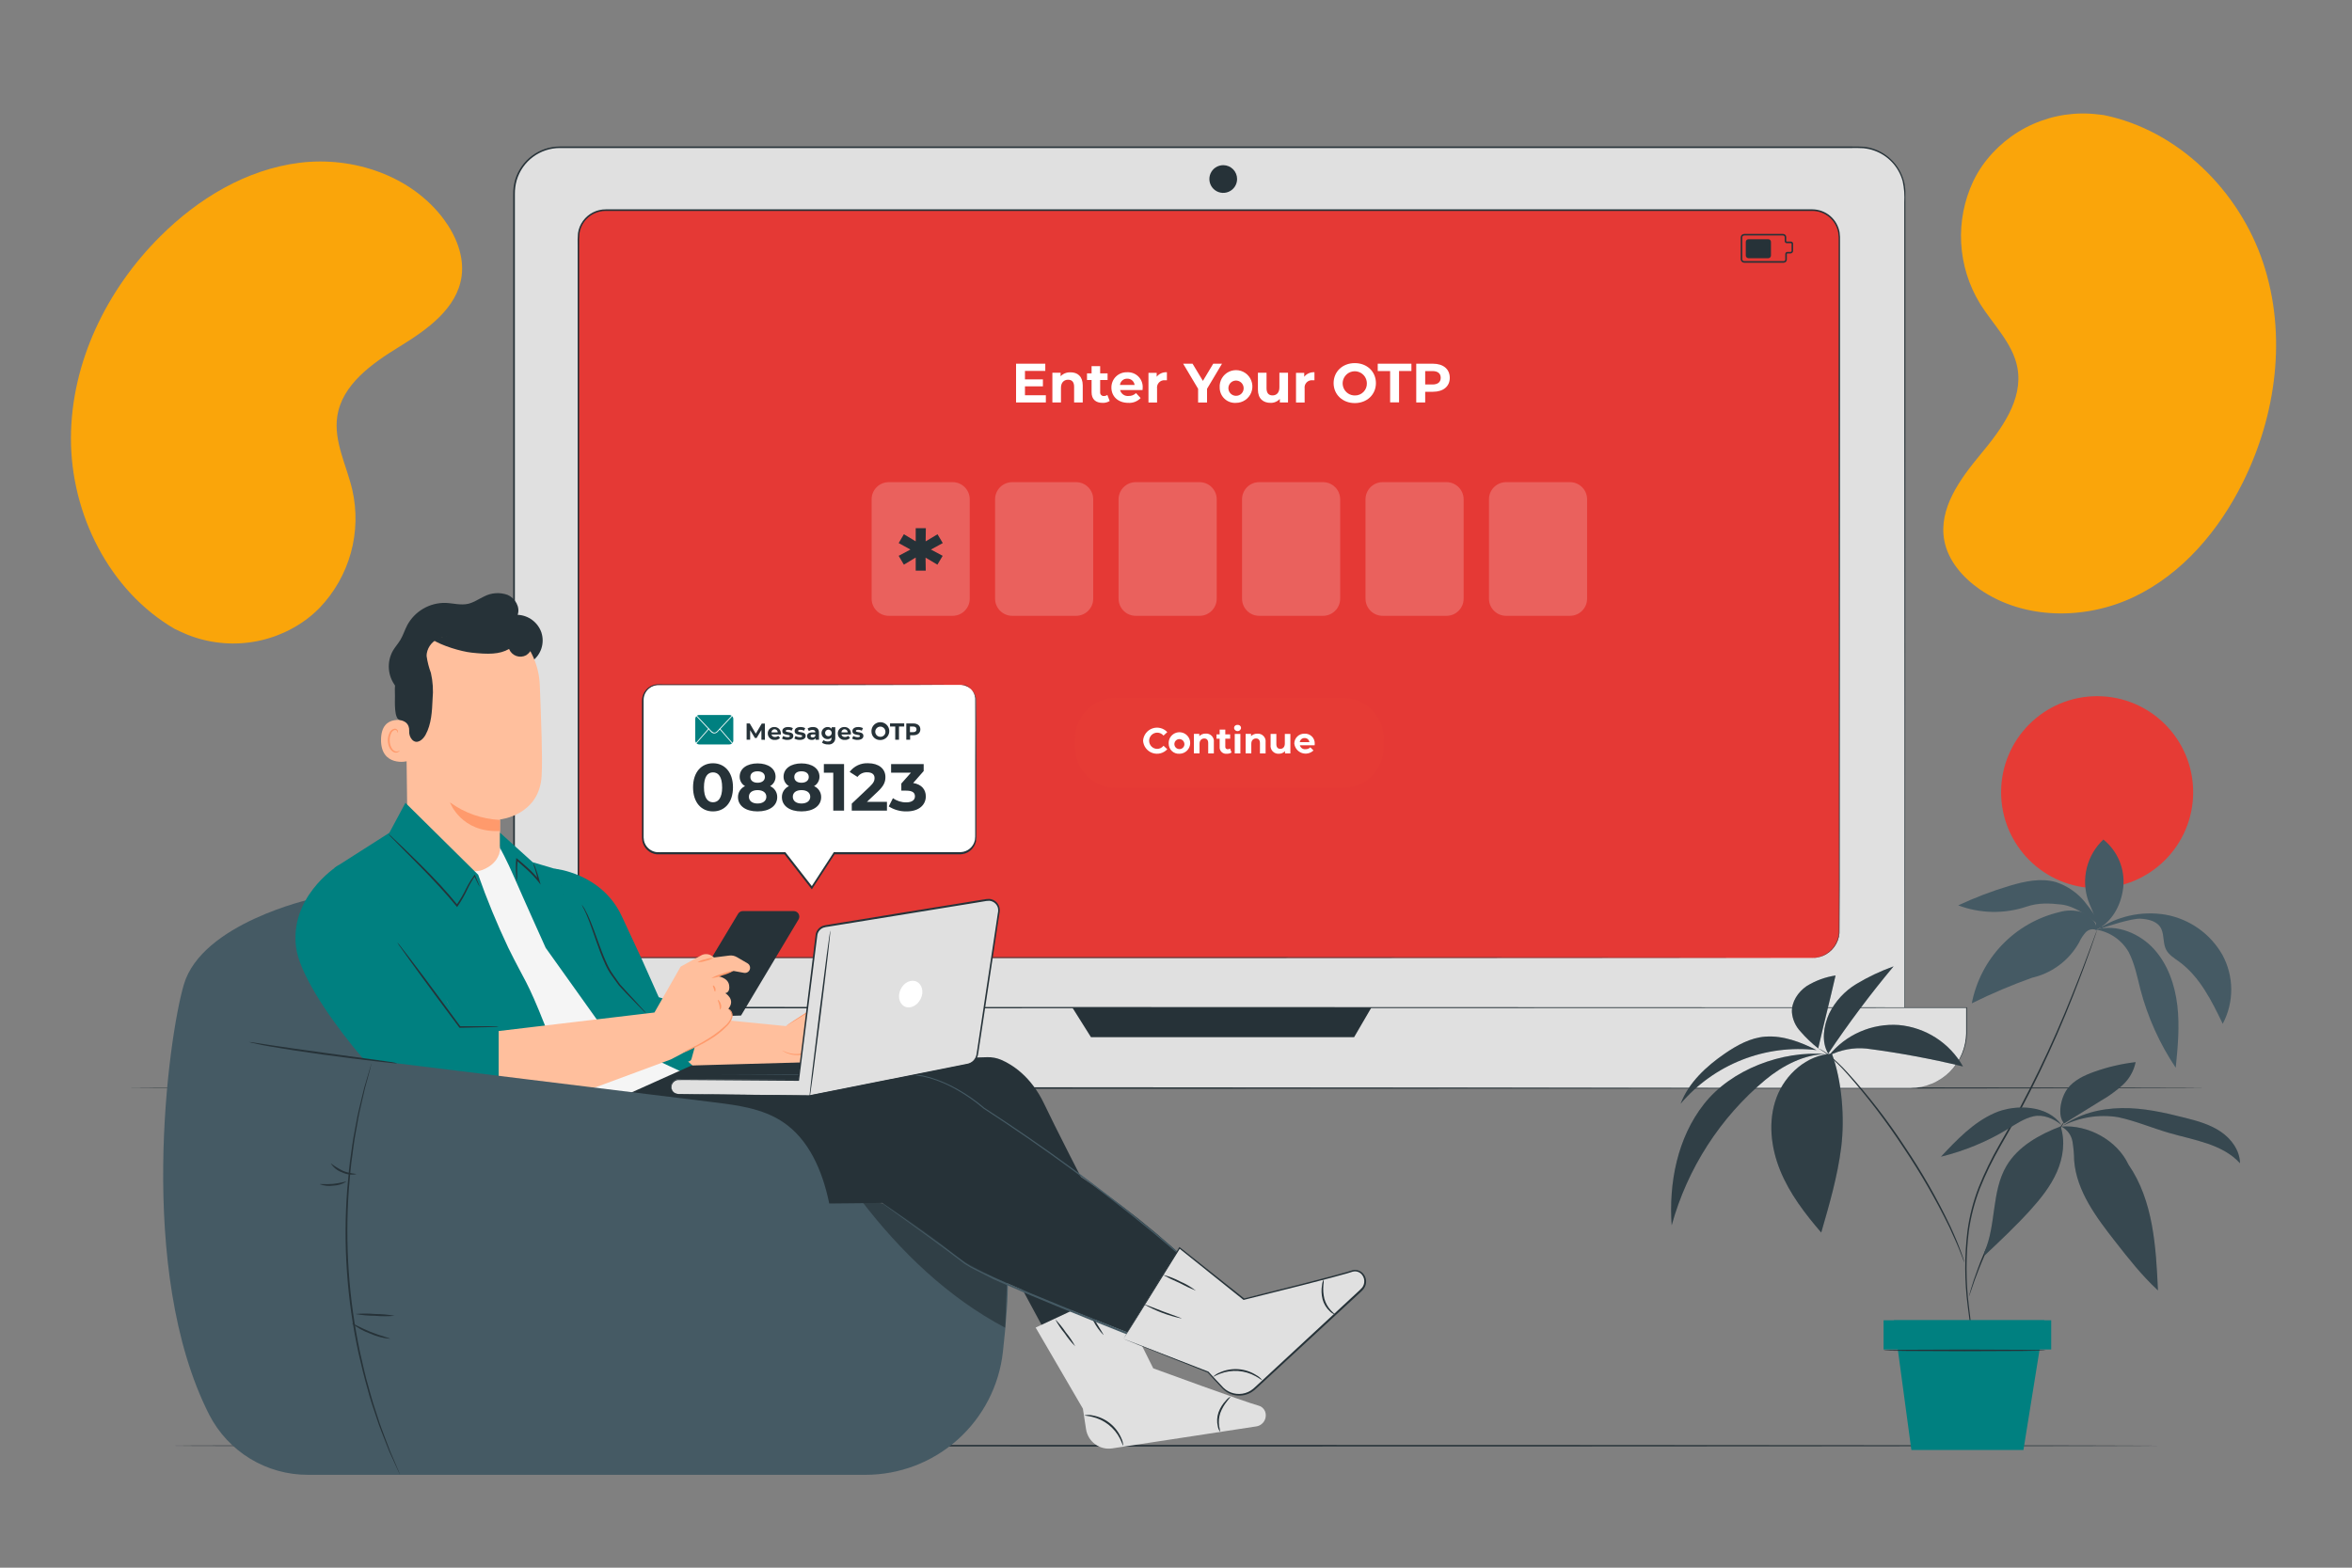 <svg width="261" height="174" viewBox="0 0 261 174" fill="none" xmlns="http://www.w3.org/2000/svg">
<rect x="0" y="0" width="261" height="174" fill="#808080" stroke="none"/>
<path d="M233.466 12.775L232.864 12.705C230.391 12.392 227.879 12.761 225.6 13.773C223.322 14.784 221.363 16.4 219.936 18.444C219.57 18.98 219.244 19.543 218.962 20.128C217.96 22.269 217.503 24.625 217.631 26.985C217.759 29.346 218.468 31.638 219.696 33.658C221.161 36.032 223.367 38.092 223.872 40.82C224.526 44.373 222.09 47.645 219.8 50.404C217.51 53.164 215.085 56.456 215.76 60.005C216.181 62.229 217.792 64.084 219.658 65.386C224.603 68.827 231.42 68.82 236.8 66.256C242.18 63.691 246.227 58.885 248.879 53.561C252.596 46.099 253.8 37.205 251.152 29.201C248.503 21.197 241.714 14.456 233.466 12.775Z" fill="#FAA50A"/>
<path d="M19.401 69.812L19.951 70.07C22.197 71.15 24.695 71.597 27.176 71.361C29.657 71.125 32.026 70.215 34.028 68.73C34.547 68.338 35.035 67.908 35.489 67.442C37.12 65.731 38.303 63.642 38.933 61.363C39.562 59.084 39.619 56.685 39.098 54.378C38.465 51.667 37.027 49.009 37.42 46.263C37.928 42.685 41.28 40.347 44.332 38.471C47.384 36.596 50.728 34.246 51.222 30.669C51.532 28.428 50.592 26.145 49.239 24.328C45.644 19.495 39.181 17.33 33.262 18.064C27.342 18.799 21.983 22.039 17.772 26.246C11.856 32.134 7.9 40.201 7.872 48.605C7.844 57.009 12.117 65.594 19.401 69.812Z" fill="#FAA50A"/>
<path d="M232.718 98.581C238.603 98.581 243.374 93.811 243.374 87.925C243.374 82.04 238.603 77.27 232.718 77.27C226.833 77.27 222.062 82.04 222.062 87.925C222.062 93.811 226.833 98.581 232.718 98.581Z" fill="#E63B35"/>
<path d="M244.759 120.756C244.759 120.805 193.116 120.846 129.428 120.846C65.741 120.846 14.087 120.801 14.087 120.756C14.087 120.711 65.716 120.666 129.428 120.666C193.14 120.666 244.759 120.704 244.759 120.756Z" fill="#263238"/>
<path d="M239.807 160.463C239.807 160.512 190.391 160.553 129.428 160.553C68.466 160.553 19.039 160.512 19.039 160.463C19.039 160.414 68.455 160.372 129.428 160.372C190.401 160.372 239.807 160.428 239.807 160.463Z" fill="#263238"/>
<path d="M206.301 16.352H62.108C59.307 16.352 57.037 18.623 57.037 21.423V113.344C57.037 116.144 59.307 118.414 62.108 118.414H206.301C209.102 118.414 211.372 116.144 211.372 113.344V21.423C211.372 18.623 209.102 16.352 206.301 16.352Z" fill="#E0E0E0"/>
<path d="M206.301 118.414L206.632 118.393C206.766 118.389 206.9 118.374 207.032 118.348C207.22 118.325 207.405 118.287 207.586 118.233C208.105 118.103 208.598 117.885 209.044 117.589C209.665 117.188 210.189 116.655 210.578 116.027C210.812 115.656 210.997 115.257 211.132 114.84C211.268 114.367 211.34 113.878 211.347 113.385C211.347 112.341 211.347 111.217 211.347 109.989C211.347 107.535 211.347 104.703 211.347 101.515C211.347 88.761 211.347 70.303 211.32 47.498C211.32 41.798 211.32 35.832 211.32 29.601V22.477C211.369 21.68 211.306 20.88 211.135 20.1C210.921 19.322 210.52 18.606 209.969 18.016C209.417 17.426 208.731 16.978 207.968 16.711C207.777 16.643 207.582 16.587 207.384 16.544C207.185 16.502 206.983 16.474 206.782 16.45C206.374 16.422 205.96 16.425 205.543 16.429H203.023H160.219H62.125C61.051 16.431 60.007 16.777 59.146 17.419C58.285 18.06 57.653 18.961 57.343 19.989C57.197 20.5 57.127 21.03 57.135 21.562V39.209C57.135 47.684 57.135 56.027 57.135 64.237C57.135 80.649 57.135 96.476 57.135 111.565V112.957C57.121 113.424 57.157 113.89 57.239 114.349C57.432 115.252 57.869 116.086 58.502 116.757C58.817 117.09 59.176 117.377 59.571 117.61C59.766 117.727 59.968 117.831 60.176 117.923C60.387 118.009 60.603 118.081 60.824 118.139C61.7 118.396 62.63 118.299 63.548 118.316H95.199H132.501L186.511 118.348L201.196 118.365L186.511 118.383L132.501 118.41H95.199H74.416H62.156C61.686 118.413 61.218 118.352 60.764 118.229C60.537 118.169 60.314 118.094 60.096 118.007C59.881 117.909 59.672 117.8 59.47 117.68C59.063 117.44 58.693 117.144 58.37 116.799C58.043 116.457 57.765 116.07 57.545 115.651C57.327 115.228 57.165 114.779 57.062 114.314C56.977 113.846 56.941 113.37 56.954 112.895V111.503C56.954 96.424 56.954 80.597 56.954 64.175V21.576C56.944 21.026 57.017 20.479 57.169 19.951C57.49 18.885 58.145 17.951 59.037 17.287C59.93 16.623 61.012 16.263 62.125 16.262H160.219H203.023H205.525C205.943 16.262 206.354 16.262 206.775 16.286C206.984 16.307 207.192 16.338 207.398 16.38C208.312 16.586 209.153 17.035 209.833 17.68C210.512 18.325 211.004 19.142 211.257 20.045L211.333 20.34C211.354 20.441 211.365 20.542 211.382 20.643C211.415 20.845 211.433 21.048 211.438 21.252C211.438 21.659 211.438 22.06 211.438 22.46V24.851C211.438 26.438 211.438 28.009 211.438 29.566C211.438 35.791 211.438 41.756 211.438 47.464C211.438 70.268 211.414 88.726 211.407 101.48C211.407 104.668 211.407 107.501 211.407 109.954C211.407 111.182 211.407 112.317 211.407 113.35C211.399 113.848 211.324 114.342 211.184 114.819C211.05 115.244 210.862 115.65 210.624 116.027C210.23 116.659 209.7 117.196 209.071 117.596C208.623 117.89 208.127 118.105 207.606 118.233C207.424 118.285 207.238 118.323 207.05 118.344C206.916 118.368 206.781 118.381 206.646 118.383L206.301 118.414Z" fill="#263238"/>
<path d="M212.022 120.756H57.197C55.555 120.755 53.98 120.102 52.819 118.94C51.658 117.779 51.006 116.204 51.006 114.561V111.826H218.217V114.561C218.217 116.204 217.564 117.78 216.403 118.942C215.241 120.103 213.665 120.756 212.022 120.756Z" fill="#E0E0E0"/>
<path d="M212.022 120.756H212.224C212.423 120.749 212.622 120.731 212.819 120.704L213.261 120.634L213.787 120.498C213.978 120.443 214.173 120.359 214.389 120.283C214.605 120.206 214.824 120.084 215.05 119.956C215.56 119.664 216.029 119.305 216.442 118.887C217.528 117.765 218.15 116.273 218.182 114.711C218.182 113.817 218.182 112.856 218.182 111.837L218.217 111.868L57.208 111.927H51.006L51.097 111.837V114.012C51.061 114.728 51.131 115.446 51.306 116.142C51.673 117.526 52.517 118.736 53.69 119.559C54.859 120.369 56.268 120.762 57.688 120.676H110.121L163.268 120.697L198.966 120.725L208.65 120.742H198.966L163.268 120.77L110.121 120.791H57.688C56.241 120.896 54.8 120.517 53.592 119.712C52.392 118.861 51.529 117.614 51.156 116.19C50.978 115.48 50.906 114.747 50.94 114.015V111.75H57.232L218.241 111.805H218.273V111.84C218.273 112.86 218.273 113.817 218.273 114.718C218.22 116.291 217.57 117.786 216.456 118.898C216.042 119.316 215.574 119.676 215.064 119.97C214.834 120.098 214.608 120.196 214.399 120.293C214.191 120.391 213.982 120.453 213.79 120.505L213.261 120.638L212.819 120.704C212.621 120.731 212.421 120.745 212.221 120.746L212.022 120.756Z" fill="#263238"/>
<path d="M118.992 111.823L121.066 115.122H150.263L152.187 111.823H118.992Z" fill="#263238"/>
<path d="M201.147 23.326H67.129C65.499 23.326 64.178 24.648 64.178 26.277V103.37C64.178 105 65.499 106.321 67.129 106.321H201.147C202.777 106.321 204.099 105 204.099 103.37V26.277C204.099 24.648 202.777 23.326 201.147 23.326Z" fill="#E53935"/>
<path d="M201.085 106.321C201.464 106.313 201.839 106.238 202.192 106.098C202.626 105.925 203.013 105.652 203.323 105.301C203.751 104.816 204.012 104.206 204.067 103.561C204.088 100.631 204.067 96.298 204.067 90.724C204.067 79.588 204.067 63.44 204.036 43.507C204.036 38.523 204.036 33.303 204.036 27.847V26.838C204.051 26.499 204.035 26.16 203.987 25.825C203.869 25.155 203.521 24.547 203.002 24.106C202.479 23.665 201.818 23.419 201.134 23.41H190.377H152.953H67.202C66.74 23.41 66.285 23.519 65.873 23.728C65.462 23.938 65.105 24.241 64.832 24.614C64.559 24.985 64.379 25.418 64.31 25.874C64.269 26.336 64.255 26.801 64.269 27.266V66.005C64.269 73.178 64.269 80.219 64.269 87.125V97.363C64.269 99.048 64.269 100.728 64.269 102.395C64.269 102.81 64.269 103.238 64.29 103.634C64.357 104.239 64.611 104.807 65.016 105.261C65.422 105.714 65.958 106.03 66.552 106.164C66.951 106.234 67.358 106.259 67.763 106.237H103.955H136.562L183.779 106.265L196.617 106.283L183.779 106.3L136.562 106.328H103.955H67.763C67.346 106.35 66.927 106.323 66.517 106.248C65.89 106.105 65.323 105.772 64.894 105.293C64.465 104.814 64.195 104.214 64.123 103.575C64.084 103.144 64.123 102.736 64.102 102.319V97.363C64.102 93.988 64.102 90.575 64.102 87.125V66.005C64.102 58.834 64.102 51.541 64.102 44.126V27.283C64.086 26.806 64.1 26.328 64.143 25.853C64.217 25.368 64.409 24.908 64.7 24.513C64.989 24.117 65.368 23.794 65.805 23.572C66.242 23.35 66.726 23.235 67.216 23.236H152.967H190.391H201.144C201.861 23.246 202.552 23.505 203.098 23.97C203.644 24.434 204.011 25.074 204.137 25.78C204.184 26.125 204.201 26.475 204.186 26.824V27.847C204.186 33.285 204.186 38.505 204.186 43.507C204.186 63.44 204.165 79.574 204.158 90.724C204.158 96.291 204.158 100.628 204.126 103.565C204.078 104.125 203.874 104.66 203.537 105.111C203.201 105.561 202.746 105.909 202.223 106.116C201.957 106.219 201.678 106.285 201.395 106.31L201.085 106.321Z" fill="#263238"/>
<path d="M116.058 43.869V44.666H112.752V40.368H115.995V41.165H113.74V42.108H115.731V42.88H113.74V43.872L116.058 43.869Z" fill="white"/>
<path d="M120.151 42.78V44.666H119.194V42.926C119.194 42.393 118.95 42.146 118.525 42.146C118.101 42.146 117.735 42.428 117.735 43.034V44.666H116.782V41.37H117.694V41.76C117.835 41.615 118.004 41.502 118.192 41.427C118.38 41.352 118.581 41.317 118.783 41.325C119.562 41.318 120.151 41.76 120.151 42.78Z" fill="white"/>
<path d="M123.14 44.506C122.908 44.653 122.638 44.725 122.364 44.715C121.584 44.715 121.132 44.318 121.132 43.531V42.178H120.624V41.443H121.132V40.639H122.085V41.443H122.907V42.178H122.085V43.521C122.078 43.578 122.083 43.636 122.101 43.691C122.119 43.745 122.149 43.795 122.189 43.837C122.228 43.879 122.277 43.911 122.331 43.932C122.384 43.952 122.442 43.961 122.5 43.956C122.637 43.957 122.772 43.913 122.882 43.831L123.14 44.506Z" fill="white"/>
<path d="M126.787 43.288H124.295C124.346 43.493 124.47 43.673 124.643 43.795C124.816 43.916 125.028 43.971 125.238 43.949C125.39 43.955 125.542 43.929 125.684 43.874C125.826 43.819 125.955 43.736 126.063 43.629L126.575 44.182C126.4 44.364 126.188 44.506 125.953 44.598C125.718 44.69 125.466 44.73 125.214 44.714C124.072 44.714 123.331 43.998 123.331 43.016C123.329 42.787 123.373 42.56 123.461 42.349C123.549 42.138 123.679 41.947 123.844 41.788C124.008 41.629 124.204 41.506 124.418 41.425C124.632 41.344 124.86 41.307 125.089 41.318C125.317 41.306 125.545 41.342 125.758 41.424C125.972 41.505 126.165 41.631 126.327 41.792C126.489 41.954 126.615 42.148 126.697 42.361C126.779 42.574 126.816 42.802 126.804 43.03C126.804 43.103 126.794 43.208 126.787 43.288ZM124.281 42.727H125.906C125.883 42.531 125.787 42.35 125.637 42.221C125.486 42.093 125.293 42.025 125.096 42.031C124.897 42.021 124.701 42.088 124.55 42.217C124.398 42.347 124.302 42.529 124.281 42.727Z" fill="white"/>
<path d="M129.491 41.318V42.202C129.411 42.202 129.348 42.202 129.275 42.202C129.153 42.191 129.031 42.207 128.917 42.25C128.802 42.293 128.699 42.361 128.615 42.45C128.53 42.538 128.467 42.644 128.43 42.76C128.392 42.877 128.381 43 128.398 43.121V44.676H127.445V41.381H128.356V41.816C128.491 41.647 128.664 41.513 128.862 41.427C129.06 41.34 129.276 41.303 129.491 41.318Z" fill="white"/>
<path d="M133.945 43.152V44.673H132.953V43.152L131.293 40.368H132.337L133.486 42.275L134.631 40.368H135.605L133.945 43.152Z" fill="white"/>
<path d="M135.348 43.016C135.324 42.653 135.41 42.291 135.595 41.977C135.779 41.663 136.054 41.412 136.383 41.256C136.712 41.1 137.081 41.047 137.44 41.103C137.8 41.159 138.135 41.322 138.401 41.571C138.667 41.82 138.852 42.142 138.932 42.498C139.013 42.853 138.984 43.224 138.851 43.563C138.718 43.902 138.485 44.193 138.185 44.398C137.884 44.603 137.528 44.714 137.164 44.714C136.931 44.731 136.698 44.699 136.478 44.621C136.258 44.543 136.057 44.42 135.886 44.261C135.716 44.102 135.58 43.909 135.487 43.695C135.395 43.48 135.347 43.249 135.348 43.016ZM138.003 43.016C137.989 42.852 137.928 42.696 137.827 42.566C137.726 42.436 137.59 42.339 137.434 42.286C137.278 42.232 137.111 42.226 136.951 42.266C136.792 42.307 136.648 42.393 136.537 42.514C136.426 42.636 136.352 42.787 136.326 42.949C136.299 43.111 136.32 43.278 136.387 43.428C136.454 43.579 136.563 43.706 136.701 43.796C136.839 43.885 137 43.932 137.164 43.931C137.281 43.933 137.398 43.91 137.505 43.863C137.613 43.817 137.709 43.748 137.789 43.662C137.868 43.575 137.928 43.473 137.965 43.362C138.002 43.251 138.015 43.133 138.003 43.016Z" fill="white"/>
<path d="M142.931 41.37V44.666H142.022V44.272C141.894 44.416 141.736 44.529 141.559 44.605C141.383 44.682 141.192 44.719 140.999 44.714C140.171 44.714 139.59 44.248 139.59 43.232V41.37H140.547V43.089C140.547 43.643 140.79 43.886 141.215 43.886C141.64 43.886 141.974 43.604 141.974 42.999V41.37H142.931Z" fill="white"/>
<path d="M145.864 41.318V42.202C145.784 42.202 145.725 42.202 145.652 42.202C145.53 42.19 145.407 42.206 145.293 42.249C145.178 42.291 145.075 42.36 144.99 42.448C144.906 42.537 144.842 42.643 144.805 42.76C144.768 42.876 144.758 43 144.775 43.121V44.676H143.818V41.381H144.73V41.816C144.864 41.647 145.038 41.513 145.235 41.427C145.433 41.34 145.649 41.303 145.864 41.318Z" fill="white"/>
<path d="M147.99 42.522C147.99 41.245 148.982 40.302 150.339 40.302C151.697 40.302 152.685 41.241 152.685 42.522C152.685 43.803 151.686 44.739 150.339 44.739C148.993 44.739 147.99 43.796 147.99 42.522ZM151.679 42.522C151.674 42.257 151.59 42 151.439 41.783C151.288 41.566 151.076 41.398 150.83 41.301C150.584 41.203 150.315 41.181 150.056 41.236C149.797 41.291 149.56 41.422 149.376 41.611C149.191 41.8 149.066 42.04 149.016 42.3C148.967 42.56 148.996 42.829 149.099 43.072C149.202 43.316 149.375 43.524 149.595 43.67C149.816 43.816 150.075 43.894 150.339 43.893C150.519 43.898 150.698 43.865 150.865 43.797C151.032 43.73 151.182 43.628 151.308 43.499C151.434 43.371 151.532 43.218 151.596 43.049C151.659 42.881 151.688 42.702 151.679 42.522Z" fill="white"/>
<path d="M154.261 41.186H152.887V40.368H156.624V41.179H155.253V44.659H154.261V41.186Z" fill="white"/>
<path d="M160.88 41.934C160.88 42.887 160.164 43.483 159.015 43.483H158.152V44.666H157.16V40.368H159.015C160.164 40.368 160.88 40.97 160.88 41.934ZM159.875 41.934C159.875 41.461 159.568 41.186 158.959 41.186H158.152V42.675H158.959C159.568 42.675 159.875 42.397 159.875 41.934Z" fill="white"/>
<g opacity="0.2">
<path d="M105.709 53.515H98.627C97.575 53.515 96.723 54.368 96.723 55.419V66.447C96.723 67.498 97.575 68.351 98.627 68.351H105.709C106.76 68.351 107.612 67.498 107.612 66.447V55.419C107.612 54.368 106.76 53.515 105.709 53.515Z" fill="white"/>
</g>
<g opacity="0.2">
<path d="M119.409 53.515H112.327C111.276 53.515 110.424 54.368 110.424 55.419V66.447C110.424 67.498 111.276 68.351 112.327 68.351H119.409C120.461 68.351 121.313 67.498 121.313 66.447V55.419C121.313 54.368 120.461 53.515 119.409 53.515Z" fill="white"/>
</g>
<g opacity="0.2">
<path d="M133.113 53.515H126.032C124.98 53.515 124.128 54.368 124.128 55.419V66.447C124.128 67.498 124.98 68.351 126.032 68.351H133.113C134.165 68.351 135.017 67.498 135.017 66.447V55.419C135.017 54.368 134.165 53.515 133.113 53.515Z" fill="white"/>
</g>
<g opacity="0.2">
<path d="M146.814 53.515H139.732C138.681 53.515 137.829 54.368 137.829 55.419V66.447C137.829 67.498 138.681 68.351 139.732 68.351H146.814C147.866 68.351 148.718 67.498 148.718 66.447V55.419C148.718 54.368 147.866 53.515 146.814 53.515Z" fill="white"/>
</g>
<g opacity="0.2">
<path d="M160.515 53.515H153.433C152.382 53.515 151.53 54.368 151.53 55.419V66.447C151.53 67.498 152.382 68.351 153.433 68.351H160.515C161.566 68.351 162.419 67.498 162.419 66.447V55.419C162.419 54.368 161.566 53.515 160.515 53.515Z" fill="white"/>
</g>
<g opacity="0.2">
<path d="M174.216 53.515H167.134C166.083 53.515 165.23 54.368 165.23 55.419V66.447C165.23 67.498 166.083 68.351 167.134 68.351H174.216C175.267 68.351 176.119 67.498 176.119 66.447V55.419C176.119 54.368 175.267 53.515 174.216 53.515Z" fill="white"/>
</g>
<path d="M103.304 60.994L104.609 61.69L104.024 62.671L102.709 61.892L102.73 63.339H101.616V61.881L100.301 62.671L99.726 61.69L101.028 60.994L99.726 60.277L100.301 59.296L101.616 60.086V58.627H102.74L102.719 60.086L104.035 59.296L104.619 60.277L103.304 60.994Z" fill="#263238"/>
<path d="M149.024 77.458H123.822C121.318 77.458 119.287 79.488 119.287 81.992V82.914C119.287 85.419 121.318 87.449 123.822 87.449H149.024C151.528 87.449 153.559 85.419 153.559 82.914V81.992C153.559 79.488 151.528 77.458 149.024 77.458Z" fill="#E63B35"/>
<path d="M126.846 82.219C126.865 81.915 126.972 81.624 127.154 81.382C127.337 81.139 127.587 80.955 127.873 80.853C128.159 80.75 128.468 80.734 128.763 80.806C129.058 80.878 129.326 81.035 129.533 81.258L129.115 81.644C129.03 81.542 128.924 81.46 128.803 81.403C128.683 81.347 128.552 81.317 128.419 81.317C128.18 81.317 127.951 81.412 127.782 81.581C127.613 81.75 127.518 81.979 127.518 82.219C127.518 82.457 127.613 82.687 127.782 82.856C127.951 83.025 128.18 83.12 128.419 83.12C128.554 83.117 128.686 83.085 128.806 83.024C128.927 82.964 129.032 82.878 129.115 82.772L129.533 83.158C129.327 83.382 129.06 83.54 128.765 83.614C128.47 83.687 128.16 83.672 127.874 83.57C127.587 83.469 127.337 83.285 127.154 83.042C126.972 82.799 126.864 82.508 126.846 82.205V82.219Z" fill="white"/>
<path d="M129.689 82.542C129.674 82.303 129.731 82.066 129.852 81.859C129.974 81.653 130.154 81.489 130.37 81.386C130.587 81.284 130.829 81.249 131.065 81.286C131.302 81.323 131.521 81.431 131.696 81.594C131.871 81.758 131.992 81.97 132.045 82.203C132.097 82.436 132.079 82.68 131.991 82.903C131.903 83.126 131.751 83.317 131.553 83.451C131.356 83.586 131.122 83.659 130.883 83.659C130.73 83.67 130.576 83.649 130.432 83.597C130.287 83.546 130.155 83.465 130.043 83.36C129.931 83.256 129.842 83.129 129.781 82.988C129.72 82.847 129.689 82.695 129.689 82.542ZM131.429 82.542C131.42 82.434 131.38 82.331 131.314 82.245C131.247 82.16 131.157 82.096 131.054 82.061C130.952 82.025 130.841 82.021 130.736 82.048C130.631 82.075 130.536 82.132 130.463 82.212C130.39 82.292 130.342 82.392 130.325 82.499C130.307 82.606 130.322 82.716 130.366 82.814C130.41 82.913 130.482 82.997 130.573 83.056C130.665 83.115 130.771 83.145 130.879 83.144C130.957 83.146 131.033 83.131 131.104 83.1C131.175 83.07 131.239 83.025 131.291 82.968C131.344 82.911 131.383 82.843 131.408 82.77C131.432 82.697 131.441 82.619 131.433 82.542H131.429Z" fill="white"/>
<path d="M134.7 82.385V83.624H134.074V82.476C134.074 82.128 133.91 81.965 133.635 81.965C133.361 81.965 133.113 82.149 133.113 82.549V83.618H132.487V81.453H133.086V81.707C133.179 81.612 133.291 81.538 133.414 81.489C133.537 81.44 133.67 81.417 133.803 81.422C133.928 81.413 134.055 81.433 134.172 81.479C134.289 81.526 134.395 81.598 134.481 81.69C134.567 81.782 134.631 81.893 134.669 82.013C134.707 82.133 134.718 82.261 134.7 82.385Z" fill="white"/>
<path d="M136.663 83.52C136.511 83.618 136.332 83.666 136.152 83.659C136.044 83.674 135.935 83.664 135.833 83.631C135.73 83.597 135.636 83.541 135.558 83.466C135.481 83.391 135.421 83.299 135.384 83.197C135.347 83.096 135.333 82.987 135.344 82.879V81.992H134.996V81.508H135.344V80.983H135.971V81.508H136.51V81.992H135.971V82.873C135.966 82.91 135.969 82.948 135.981 82.984C135.993 83.02 136.013 83.052 136.039 83.08C136.065 83.107 136.096 83.128 136.131 83.142C136.167 83.155 136.204 83.161 136.242 83.158C136.333 83.159 136.422 83.131 136.496 83.078L136.663 83.52Z" fill="white"/>
<path d="M136.941 80.809C136.941 80.76 136.951 80.711 136.971 80.665C136.991 80.62 137.021 80.58 137.058 80.547C137.095 80.514 137.138 80.489 137.185 80.475C137.232 80.46 137.282 80.455 137.331 80.461C137.38 80.455 137.43 80.46 137.477 80.475C137.524 80.489 137.568 80.514 137.605 80.547C137.642 80.58 137.671 80.62 137.691 80.665C137.711 80.711 137.721 80.76 137.721 80.809C137.708 80.903 137.662 80.99 137.59 81.053C137.519 81.115 137.426 81.15 137.331 81.15C137.236 81.15 137.144 81.115 137.072 81.053C137.001 80.99 136.954 80.903 136.941 80.809ZM137.018 81.46H137.644V83.624H137.018V81.46Z" fill="white"/>
<path d="M140.442 82.385V83.624H139.816V82.476C139.816 82.128 139.652 81.964 139.378 81.964C139.103 81.964 138.856 82.149 138.856 82.549V83.617H138.229V81.453H138.828V81.707C138.922 81.614 139.035 81.541 139.159 81.494C139.283 81.446 139.415 81.425 139.548 81.432C139.673 81.424 139.797 81.444 139.913 81.49C140.029 81.537 140.134 81.608 140.219 81.699C140.305 81.79 140.369 81.898 140.408 82.017C140.446 82.136 140.458 82.262 140.442 82.385Z" fill="white"/>
<path d="M143.192 81.46V83.624H142.596V83.367C142.512 83.461 142.409 83.536 142.293 83.587C142.177 83.637 142.051 83.662 141.925 83.659C141.796 83.67 141.667 83.651 141.547 83.605C141.426 83.559 141.318 83.487 141.229 83.393C141.14 83.3 141.073 83.188 141.034 83.065C140.994 82.942 140.982 82.812 140.999 82.685V81.46H141.636V82.591C141.636 82.939 141.796 83.116 142.074 83.116C142.353 83.116 142.576 82.928 142.576 82.532V81.46H143.192Z" fill="white"/>
<path d="M145.885 82.719H144.246C144.279 82.855 144.36 82.974 144.474 83.054C144.588 83.134 144.727 83.169 144.865 83.154C144.965 83.158 145.065 83.141 145.158 83.106C145.252 83.07 145.337 83.015 145.408 82.946L145.756 83.294C145.587 83.457 145.375 83.569 145.145 83.618C144.915 83.667 144.675 83.651 144.454 83.571C144.233 83.492 144.038 83.352 143.892 83.168C143.746 82.983 143.654 82.762 143.627 82.528C143.627 82.381 143.658 82.235 143.716 82.099C143.774 81.963 143.859 81.841 143.966 81.739C144.072 81.637 144.198 81.557 144.336 81.504C144.474 81.451 144.621 81.427 144.768 81.432C144.918 81.424 145.068 81.448 145.208 81.501C145.348 81.555 145.475 81.637 145.582 81.743C145.688 81.849 145.771 81.976 145.825 82.116C145.879 82.256 145.903 82.406 145.896 82.556C145.896 82.601 145.889 82.667 145.885 82.719ZM144.239 82.371H145.304C145.288 82.243 145.225 82.125 145.126 82.041C145.028 81.957 144.901 81.914 144.772 81.919C144.644 81.912 144.519 81.952 144.421 82.033C144.322 82.114 144.257 82.228 144.239 82.354V82.371Z" fill="white"/>
<path d="M137.279 19.871C137.279 20.175 137.189 20.473 137.02 20.726C136.85 20.979 136.61 21.176 136.329 21.292C136.047 21.408 135.738 21.439 135.44 21.379C135.141 21.319 134.867 21.173 134.652 20.957C134.437 20.742 134.291 20.467 134.232 20.169C134.173 19.87 134.204 19.561 134.321 19.28C134.438 18.999 134.635 18.759 134.889 18.59C135.142 18.422 135.44 18.332 135.744 18.332C135.946 18.332 136.146 18.372 136.332 18.45C136.519 18.527 136.688 18.64 136.831 18.783C136.973 18.926 137.086 19.096 137.163 19.282C137.24 19.469 137.28 19.669 137.279 19.871Z" fill="#263238"/>
<path d="M193.728 28.341V26.866C193.726 26.826 193.732 26.786 193.746 26.748C193.759 26.711 193.78 26.677 193.807 26.647C193.834 26.618 193.866 26.594 193.902 26.577C193.938 26.56 193.977 26.551 194.017 26.549H196.234C196.273 26.551 196.313 26.56 196.349 26.577C196.385 26.594 196.417 26.618 196.444 26.647C196.471 26.677 196.491 26.711 196.505 26.748C196.518 26.786 196.524 26.826 196.523 26.866V28.341C196.524 28.381 196.518 28.421 196.505 28.458C196.491 28.495 196.471 28.53 196.444 28.559C196.417 28.589 196.385 28.613 196.349 28.629C196.313 28.646 196.273 28.656 196.234 28.658H194.017C193.977 28.656 193.938 28.646 193.902 28.629C193.866 28.613 193.834 28.589 193.807 28.559C193.78 28.53 193.759 28.495 193.746 28.458C193.732 28.421 193.726 28.381 193.728 28.341Z" fill="#263238"/>
<path d="M197.932 29.159H193.554C193.45 29.158 193.351 29.116 193.278 29.042C193.205 28.969 193.164 28.869 193.164 28.765V26.354C193.164 26.303 193.174 26.252 193.194 26.205C193.214 26.157 193.242 26.114 193.279 26.078C193.315 26.042 193.358 26.013 193.405 25.994C193.452 25.974 193.503 25.964 193.554 25.964H197.869C197.962 25.964 198.05 26.001 198.115 26.066C198.181 26.131 198.217 26.22 198.217 26.312V26.758C198.217 26.772 198.223 26.787 198.234 26.797C198.244 26.807 198.258 26.813 198.273 26.813H198.746C198.808 26.813 198.867 26.838 198.911 26.881C198.955 26.925 198.979 26.985 198.979 27.046V27.84C198.979 27.916 198.949 27.99 198.895 28.044C198.841 28.098 198.767 28.129 198.691 28.129H198.343C198.327 28.129 198.312 28.135 198.301 28.146C198.29 28.157 198.283 28.172 198.283 28.188V28.804C198.284 28.85 198.276 28.897 198.259 28.94C198.241 28.983 198.216 29.023 198.183 29.056C198.15 29.089 198.111 29.115 198.068 29.133C198.025 29.15 197.979 29.159 197.932 29.159ZM193.554 26.138C193.497 26.138 193.442 26.161 193.402 26.201C193.361 26.242 193.338 26.297 193.338 26.354V28.765C193.338 28.823 193.361 28.878 193.401 28.919C193.442 28.96 193.497 28.984 193.554 28.985H197.932C197.98 28.984 198.026 28.964 198.06 28.93C198.094 28.895 198.113 28.849 198.113 28.8V28.188C198.113 28.126 198.138 28.067 198.181 28.023C198.225 27.979 198.284 27.955 198.346 27.955H198.694C198.725 27.955 198.754 27.943 198.775 27.921C198.797 27.899 198.809 27.87 198.809 27.84V27.053C198.808 27.038 198.802 27.023 198.791 27.012C198.78 27.002 198.765 26.995 198.75 26.994H198.276C198.216 26.993 198.158 26.969 198.115 26.926C198.072 26.883 198.048 26.825 198.047 26.765V26.319C198.047 26.295 198.042 26.271 198.033 26.249C198.023 26.227 198.01 26.207 197.993 26.19C197.975 26.173 197.955 26.16 197.933 26.151C197.91 26.142 197.886 26.138 197.862 26.138H193.554Z" fill="#263238"/>
<path d="M60.089 70.23C59.902 69.669 59.548 69.179 59.076 68.824C58.604 68.468 58.035 68.264 57.444 68.239C57.751 67.38 57.163 66.388 56.327 66.026C55.899 65.871 55.443 65.808 54.988 65.841C54.534 65.874 54.091 66.002 53.69 66.218C53.108 66.492 52.565 66.875 51.95 67.018C51.125 67.206 50.272 66.945 49.43 66.917C48.566 66.9 47.714 67.122 46.967 67.557C46.22 67.992 45.607 68.624 45.195 69.384C44.913 69.917 44.739 70.505 44.429 71.023C44.179 71.438 43.852 71.799 43.604 72.217C43.259 72.828 43.102 73.528 43.153 74.228C43.204 74.928 43.46 75.598 43.89 76.153L55.753 73.428C56.241 73.765 56.821 73.942 57.414 73.933C58.007 73.924 58.582 73.731 59.06 73.379C59.537 73.028 59.893 72.536 60.078 71.973C60.262 71.41 60.266 70.803 60.089 70.237V70.23Z" fill="#263238"/>
<path d="M87.418 113.911L75.979 112.776L75.318 118.717L88.235 118.268L87.418 113.911Z" fill="#FFBF9D"/>
<path d="M96.107 117.391C96.034 117.494 95.933 117.573 95.815 117.619C95.698 117.665 95.569 117.675 95.446 117.648C95.393 117.634 95.342 117.614 95.293 117.589C94.945 117.419 95.101 116.691 95.101 116.691L93.424 116.142C93.424 116.142 90.96 117.227 90.014 118.059C89.067 118.891 87.16 117.795 87.16 117.795L87.035 114.015L90.654 111.652C90.654 111.652 90.431 111.795 90.734 111.304C91.037 110.814 92.001 111.162 92.001 111.162C92.199 110.922 92.864 110.928 92.864 110.928L95.589 111.687C95.866 111.764 96.123 111.903 96.34 112.092C96.557 112.282 96.728 112.518 96.841 112.783L97.722 114.826C97.722 114.826 98.132 116.263 97.983 116.566C97.919 116.688 97.813 116.782 97.685 116.831C97.557 116.879 97.415 116.879 97.287 116.831C97.287 116.831 97.008 117.687 96.775 117.683C96.54 117.633 96.316 117.54 96.114 117.408L96.107 117.391Z" fill="#FFBF9D"/>
<path d="M90.713 117.565C90.779 117.537 90.842 117.503 90.901 117.464L91.423 117.165C92.079 116.802 92.755 116.477 93.448 116.194H93.407L95.081 116.757L95.032 116.674C95.006 116.815 94.994 116.958 94.997 117.102C94.996 117.259 95.04 117.412 95.126 117.544C95.181 117.611 95.255 117.661 95.338 117.687C95.414 117.72 95.496 117.738 95.578 117.739C95.749 117.739 95.914 117.679 96.044 117.568C96.077 117.541 96.108 117.51 96.135 117.478L96.156 117.453L96.048 117.474L96.1 117.506C96.168 117.548 96.237 117.586 96.309 117.62C96.382 117.657 96.457 117.689 96.535 117.714C96.576 117.73 96.618 117.742 96.66 117.749C96.714 117.765 96.771 117.765 96.824 117.749C96.909 117.702 96.98 117.632 97.029 117.547C97.075 117.476 97.115 117.401 97.151 117.325C97.223 117.172 97.286 117.015 97.339 116.855L97.228 116.907C97.34 116.951 97.462 116.964 97.581 116.944C97.7 116.924 97.811 116.871 97.903 116.792C97.997 116.707 98.059 116.591 98.077 116.465C98.089 116.349 98.089 116.233 98.077 116.117C98.015 115.674 97.922 115.235 97.798 114.805L97.329 113.716L97.033 113.02C96.942 112.782 96.825 112.554 96.685 112.341C96.536 112.134 96.347 111.96 96.128 111.83C95.91 111.709 95.676 111.622 95.432 111.572L92.86 110.876H92.839C92.679 110.878 92.52 110.894 92.363 110.925C92.195 110.947 92.039 111.023 91.917 111.141H92.018C91.887 111.054 91.737 111 91.581 110.984C91.424 110.968 91.266 110.991 91.12 111.05C90.861 111.182 90.663 111.409 90.567 111.684L90.595 111.649L88.1 113.267L87.428 113.716C87.347 113.766 87.271 113.822 87.198 113.883C87.286 113.846 87.37 113.801 87.449 113.747L88.145 113.33L90.668 111.764V111.743C90.754 111.505 90.927 111.309 91.152 111.193C91.276 111.145 91.409 111.129 91.542 111.144C91.674 111.159 91.8 111.206 91.91 111.28L91.966 111.315L92.011 111.266C92.109 111.179 92.23 111.124 92.359 111.106C92.505 111.078 92.653 111.064 92.801 111.064L95.366 111.788C95.591 111.835 95.808 111.916 96.01 112.028C96.207 112.148 96.377 112.306 96.511 112.494C96.642 112.696 96.749 112.912 96.831 113.138C96.932 113.368 97.029 113.598 97.13 113.834L97.6 114.923C97.722 115.344 97.814 115.774 97.875 116.208C97.885 116.308 97.885 116.41 97.875 116.51C97.863 116.596 97.821 116.675 97.757 116.733C97.689 116.79 97.607 116.828 97.519 116.843C97.432 116.857 97.342 116.848 97.259 116.817L97.175 116.789L97.148 116.869C97.099 117.023 97.04 117.173 96.97 117.318C96.922 117.452 96.84 117.571 96.734 117.666C96.709 117.669 96.685 117.669 96.66 117.666L96.56 117.638C96.49 117.614 96.42 117.582 96.351 117.551C96.283 117.518 96.217 117.482 96.152 117.443L96.104 117.415L95.996 117.436V117.457C95.973 117.482 95.949 117.505 95.923 117.527C95.826 117.61 95.703 117.658 95.575 117.662C95.51 117.662 95.446 117.649 95.387 117.624C95.329 117.61 95.277 117.577 95.241 117.53C95.126 117.299 95.099 117.035 95.164 116.785V116.719L95.105 116.702L93.428 116.159H93.407H93.386C92.693 116.454 92.021 116.796 91.374 117.182C91.148 117.318 90.978 117.429 90.863 117.509C90.812 117.524 90.762 117.543 90.713 117.565Z" fill="#FF9A6C"/>
<path d="M92.317 112.206C92.581 112.378 92.867 112.513 93.167 112.609C93.895 112.884 94.657 113.062 95.432 113.138L95.349 113.062C95.376 113.208 95.401 113.357 95.439 113.511C95.636 114.374 95.998 115.192 96.504 115.919C96.656 116.137 96.824 116.344 97.005 116.538C97.134 116.677 97.214 116.743 97.224 116.737C97.235 116.73 96.967 116.406 96.612 115.846C96.15 115.115 95.814 114.311 95.62 113.469C95.585 113.323 95.557 113.173 95.533 113.034V112.961H95.463C94.702 112.886 93.951 112.731 93.222 112.498C92.927 112.383 92.624 112.285 92.317 112.206Z" fill="#FF9A6C"/>
<path d="M94.698 114.238C94.777 115.406 95.306 116.497 96.173 117.283C96.219 117.245 95.71 116.667 95.307 115.825C94.903 114.983 94.753 114.227 94.698 114.238Z" fill="#FF9A6C"/>
<path d="M86.788 116.58C86.788 116.58 86.812 116.608 86.868 116.646C86.951 116.701 87.037 116.751 87.125 116.796C87.462 116.96 87.827 117.062 88.201 117.095C88.775 117.147 89.352 117.035 89.864 116.771C90.518 116.437 91.035 115.886 91.329 115.212L91.218 115.265C91.859 115.496 92.531 115.634 93.212 115.675C93.465 115.689 93.718 115.689 93.97 115.675C94.224 115.676 94.475 115.635 94.715 115.553C94.849 115.508 94.962 115.416 95.032 115.292C95.061 115.229 95.078 115.161 95.081 115.091C95.084 115.021 95.073 114.951 95.049 114.885C95 114.755 94.901 114.65 94.774 114.593L94.468 114.461C93.657 114.113 92.909 113.859 92.279 113.653C91.649 113.448 91.127 113.305 90.769 113.215C90.584 113.157 90.394 113.118 90.202 113.1C90.38 113.173 90.562 113.234 90.748 113.285C91.096 113.396 91.611 113.559 92.237 113.779C92.864 113.998 93.598 114.276 94.402 114.621L94.705 114.753C94.787 114.791 94.85 114.86 94.882 114.944C94.9 114.987 94.909 115.032 94.909 115.078C94.909 115.124 94.9 115.17 94.882 115.212C94.831 115.297 94.75 115.359 94.656 115.386C94.431 115.459 94.196 115.495 93.96 115.491C93.716 115.491 93.469 115.491 93.219 115.491C92.555 115.45 91.9 115.317 91.273 115.094L91.193 115.066L91.162 115.143C90.883 115.786 90.391 116.314 89.77 116.639C89.284 116.897 88.736 117.017 88.187 116.987C87.828 116.964 87.475 116.882 87.143 116.744C86.913 116.653 86.795 116.58 86.788 116.58Z" fill="#FF9A6C"/>
<path d="M50.314 99.211C48.956 99.181 47.665 98.621 46.717 97.649C45.768 96.678 45.238 95.373 45.24 94.016L45.024 76.786C44.822 72.161 47.272 68.184 51.772 68.107H52.19C56.383 68.285 59.738 71.74 59.901 76.052C60.054 80.064 60.218 83.938 60.107 86.081C59.873 90.522 55.485 90.953 55.485 90.953C55.485 90.953 55.485 92.606 55.485 93.911C55.497 94.598 55.372 95.279 55.118 95.917C54.864 96.555 54.486 97.136 54.006 97.627C53.526 98.118 52.954 98.508 52.322 98.776C51.69 99.044 51.011 99.183 50.324 99.187L50.314 99.211Z" fill="#FFBF9D"/>
<path d="M55.485 91.005C53.484 90.914 51.554 90.236 49.934 89.057C49.934 89.057 51.153 92.453 55.475 92.234L55.485 91.005Z" fill="#FF9A6C"/>
<path d="M45.24 80.089C45.167 80.054 42.31 79.062 42.282 82.1C42.254 85.138 45.226 84.536 45.233 84.456C45.24 84.376 45.24 80.089 45.24 80.089Z" fill="#FFBF9D"/>
<path d="M44.346 83.294C44.346 83.294 44.293 83.332 44.206 83.371C44.145 83.396 44.08 83.409 44.013 83.409C43.947 83.409 43.881 83.396 43.82 83.371C43.51 83.249 43.249 82.737 43.242 82.187C43.235 81.927 43.286 81.669 43.392 81.432C43.42 81.338 43.469 81.253 43.537 81.182C43.605 81.112 43.689 81.059 43.782 81.028C43.842 81.013 43.906 81.019 43.961 81.047C44.017 81.074 44.061 81.121 44.085 81.178C44.126 81.262 44.105 81.324 44.123 81.328C44.14 81.331 44.185 81.279 44.161 81.154C44.148 81.078 44.107 81.01 44.046 80.962C44.008 80.929 43.963 80.905 43.914 80.891C43.865 80.877 43.814 80.874 43.764 80.882C43.642 80.906 43.528 80.962 43.432 81.043C43.337 81.124 43.265 81.228 43.222 81.345C43.094 81.608 43.031 81.898 43.037 82.191C43.037 82.803 43.35 83.381 43.775 83.513C43.854 83.537 43.937 83.542 44.019 83.529C44.1 83.516 44.177 83.484 44.245 83.437C44.339 83.367 44.356 83.301 44.346 83.294Z" fill="#FF9A6C"/>
<path d="M47.363 72.502C47.432 72.114 47.606 71.752 47.866 71.455C48.126 71.158 48.462 70.938 48.838 70.818C49.487 70.6 50.19 70.609 50.832 70.843C52.499 71.448 55.356 72.356 56.084 71.775C57.149 70.94 57.406 70.383 57.406 70.383L57.994 71.023C58.471 70.752 57.037 69.158 55.861 68.608C54.086 67.78 51.375 67.269 49.736 67.745C47.763 68.32 46.124 69.325 45.132 71.173C44.177 73.059 43.727 75.161 43.827 77.274C43.827 77.917 43.726 79.762 44.346 79.904C44.829 80.012 45.445 80.228 45.41 81.154C45.386 81.492 45.496 81.826 45.717 82.083C46.256 82.674 46.917 82.118 47.224 81.561C47.874 80.371 47.947 78.951 48.003 77.587C48.096 76.619 48.033 75.643 47.819 74.695C47.594 74.092 47.434 73.466 47.342 72.83C47.337 72.72 47.344 72.611 47.363 72.502Z" fill="#263238"/>
<path d="M57.768 125.402L43.632 122.291L34.546 99.779C34.546 99.779 22.404 102.472 20.403 109.272C18.663 115.136 15.093 141.055 23.222 157.032C24.258 159.044 25.83 160.731 27.764 161.907C29.699 163.082 31.921 163.7 34.184 163.692H96.048C99.82 163.693 103.46 162.303 106.271 159.789C109.083 157.275 110.87 153.813 111.29 150.065C111.638 146.933 111.882 143.964 111.833 142.029L101.901 134.408L57.768 125.402Z" fill="#455A64"/>
<g opacity="0.3">
<path d="M95.561 133.232C99.914 138.918 105.211 144.02 111.544 147.368L111.847 139.649L100.147 131.321L95.561 133.232Z" fill="black"/>
</g>
<path d="M48.87 95.401C48.87 95.811 52.085 97.141 53.536 96.556C55.75 95.672 55.475 93.936 55.475 93.936L56.703 95.23L69.012 113.988L78.161 120.025L63.517 124.664L48.163 107.028L48.87 95.401Z" fill="#F5F5F5"/>
<path d="M44.989 89.106L44.666 89.711L43.204 92.436L37.125 96.313L49.628 111.176L55.332 124.664L69.008 128.945C69.008 128.945 62.501 118.94 60.479 113.824C58.457 108.708 58.252 108.952 56.407 105.2C55.154 102.558 54.038 99.851 53.066 97.092L44.989 89.106Z" fill="#008080"/>
<path d="M74.284 115.884L76.967 118.386L77.726 119.931L67.752 115.292L60.552 105.2C60.552 105.2 57.987 99.511 57.107 97.471C56.178 95.328 55.485 94.113 55.485 94.113V92.422L59.115 95.7L62.146 96.601L67.213 104.605L74.284 115.884Z" fill="#008080"/>
<path d="M71.211 106.446C71.211 106.446 70 103.864 69.012 101.717C66.785 96.88 61.533 96.42 61.533 96.42L67.338 112.519L74.448 117.561C74.448 117.561 76.473 118.257 76.727 117.561C76.727 117.561 78.206 112.223 78.161 112.202C78.116 112.181 73.101 110.681 73.101 110.681L71.082 106.157" fill="#008080"/>
<path d="M81.905 101.421L74.998 112.929L82.232 112.717L88.611 102.054C88.667 101.961 88.698 101.854 88.699 101.745C88.7 101.636 88.672 101.529 88.619 101.434C88.565 101.339 88.487 101.26 88.393 101.205C88.298 101.151 88.191 101.122 88.082 101.122H82.434C82.328 101.122 82.223 101.149 82.13 101.202C82.038 101.254 81.96 101.33 81.905 101.421Z" fill="#263238"/>
<path d="M55.332 114.436L72.624 112.38L75.53 107.288L77.806 106.039C77.995 105.935 78.209 105.887 78.424 105.9C78.639 105.914 78.846 105.989 79.02 106.116L79.236 106.272L80.924 106.06C81.212 106.022 81.504 106.08 81.756 106.224L82.953 106.92C83.039 106.97 83.111 107.042 83.161 107.129C83.211 107.216 83.237 107.314 83.238 107.414C83.238 107.498 83.219 107.581 83.184 107.657C83.148 107.733 83.096 107.801 83.031 107.855C82.966 107.908 82.89 107.947 82.809 107.969C82.727 107.99 82.642 107.993 82.56 107.978L81.397 107.765L79.615 108.346C79.615 108.346 80.764 108.468 80.91 109.338C81.056 110.208 80.475 110.229 80.475 110.229C80.475 110.229 81.683 110.925 80.823 111.969C80.823 111.969 81.832 112.641 80.701 113.914C79.939 114.777 74.437 117.589 74.437 117.589L55.332 124.664V114.436Z" fill="#FFBF9D"/>
<path d="M80.795 111.962C80.795 111.962 80.924 111.962 81.077 112.119C81.177 112.234 81.246 112.373 81.278 112.522C81.31 112.671 81.304 112.825 81.261 112.971C81.11 113.385 80.853 113.752 80.517 114.036C80.141 114.404 79.735 114.739 79.302 115.038C78.512 115.568 77.677 116.028 76.807 116.413C76.459 116.594 76.094 116.742 75.718 116.855C76.053 116.646 76.402 116.46 76.762 116.298C77.605 115.884 78.419 115.414 79.198 114.889C79.624 114.596 80.027 114.27 80.402 113.914C80.725 113.655 80.977 113.319 81.136 112.937C81.18 112.808 81.193 112.671 81.174 112.537C81.154 112.403 81.103 112.275 81.025 112.164C80.958 112.086 80.881 112.018 80.795 111.962Z" fill="#FF9A6C"/>
<path d="M79.174 106.318C78.909 106.481 78.616 106.592 78.31 106.645C78.019 106.754 77.71 106.805 77.399 106.798C77.662 106.633 77.955 106.522 78.262 106.471C78.553 106.362 78.863 106.31 79.174 106.318Z" fill="#FF9A6C"/>
<path d="M81.401 107.751C81.024 107.969 80.621 108.135 80.2 108.245C79.797 108.41 79.373 108.519 78.94 108.569C79.315 108.348 79.719 108.182 80.141 108.075C80.544 107.908 80.968 107.799 81.401 107.751Z" fill="#FF9A6C"/>
<path d="M79.344 110.058C79.292 110.058 79.267 109.902 79.208 109.731C79.149 109.561 79.079 109.429 79.118 109.383C79.156 109.338 79.309 109.453 79.379 109.665C79.448 109.877 79.375 110.065 79.344 110.058Z" fill="#FF9A6C"/>
<path d="M79.918 112.056C79.866 112.056 79.887 111.795 79.814 111.513C79.741 111.231 79.615 111.015 79.654 110.981C79.692 110.946 79.908 111.134 80.002 111.468C80.096 111.802 79.963 112.056 79.918 112.056Z" fill="#FF9A6C"/>
<path d="M37.612 96.003C37.034 96.351 32.145 99.692 32.858 105.162C33.572 110.633 44.394 123.001 46.653 123.237L55.336 124.664V114.436L51.16 114.2L45.703 103.495L37.612 96.003Z" fill="#008080"/>
<path d="M55.332 113.942C55.23 113.961 55.126 113.97 55.022 113.97L54.145 114.005L51.034 114.075H50.992L50.965 114.04L48.765 111.082C47.453 109.31 46.277 107.699 45.431 106.526L44.44 105.134C44.309 104.968 44.193 104.791 44.092 104.605C44.239 104.756 44.374 104.918 44.495 105.089L45.539 106.446C46.413 107.595 47.627 109.196 48.918 110.97L51.1 113.939L51.031 113.904H54.142H55.019C55.124 113.904 55.23 113.917 55.332 113.942Z" fill="#263238"/>
<path d="M53.223 98.428C53.158 98.33 53.101 98.226 53.053 98.118L52.624 97.221H52.718C52.403 97.68 52.122 98.163 51.88 98.665C51.573 99.333 51.208 99.974 50.791 100.579L50.721 100.676L50.648 100.582C50.084 99.886 49.44 99.152 48.748 98.397C47.234 96.751 45.786 95.324 44.753 94.28L43.531 93.038C43.377 92.892 43.235 92.734 43.107 92.564C43.277 92.692 43.438 92.833 43.587 92.986L44.85 94.183C45.894 95.202 47.373 96.619 48.894 98.265C49.59 99.023 50.23 99.768 50.791 100.468H50.644C51.06 99.871 51.428 99.243 51.744 98.588C51.998 98.084 52.294 97.603 52.632 97.151L52.687 97.075L52.722 97.158C52.879 97.534 53.007 97.837 53.105 98.077C53.159 98.188 53.199 98.306 53.223 98.428Z" fill="#263238"/>
<path d="M59.16 95.811C59.276 95.967 59.364 96.141 59.421 96.326C59.599 96.797 59.752 97.277 59.877 97.764L59.995 98.188L59.724 97.84C59.335 97.358 58.91 96.908 58.45 96.493C58.046 96.125 57.653 95.797 57.295 95.47L57.441 95.415C57.391 95.985 57.373 96.558 57.389 97.13C57.402 97.358 57.372 97.585 57.302 97.802C57.281 97.802 57.302 97.555 57.277 97.134C57.232 96.555 57.232 95.973 57.277 95.394L57.295 95.23L57.423 95.338C57.772 95.641 58.189 95.978 58.596 96.354C59.065 96.778 59.494 97.244 59.877 97.746L59.724 97.819C59.574 97.217 59.452 96.716 59.341 96.372C59.267 96.189 59.207 96.002 59.16 95.811Z" fill="#263238"/>
<path d="M71.719 112.488C71.571 112.372 71.433 112.243 71.305 112.105L70.237 111.012C69.788 110.542 69.255 110.017 68.671 109.366C68.403 109.018 68.166 108.646 67.888 108.28C67.605 107.885 67.363 107.463 67.164 107.02C66.75 106.123 66.437 105.235 66.155 104.431C65.873 103.627 65.626 102.9 65.4 102.302C65.174 101.703 64.965 101.223 64.805 100.91C64.71 100.748 64.627 100.581 64.554 100.408C64.554 100.408 64.592 100.443 64.644 100.52C64.727 100.631 64.803 100.747 64.871 100.868C65.12 101.317 65.34 101.782 65.528 102.26C65.775 102.858 66.037 103.579 66.325 104.379C66.614 105.18 66.931 106.06 67.341 106.947C67.534 107.378 67.767 107.789 68.037 108.176C68.319 108.548 68.556 108.934 68.81 109.265C69.356 109.888 69.903 110.452 70.331 110.925L71.357 112.056C71.49 112.189 71.611 112.334 71.719 112.488Z" fill="#263238"/>
<path d="M76.737 118.261L109.561 117.339C110.081 117.325 110.598 117.421 111.078 117.621C112.272 118.129 114.419 119.434 115.891 122.559C118.024 127.083 127.977 146.223 127.977 146.223L117.913 151.38L105.569 128.482L67.512 125.245L67.954 122.204L76.737 118.261Z" fill="#263238"/>
<path d="M114.924 147.347L120.168 156.35L120.516 158.625C120.566 158.956 120.682 159.274 120.855 159.561C121.029 159.847 121.257 160.096 121.527 160.294C121.796 160.493 122.103 160.636 122.428 160.715C122.753 160.795 123.091 160.81 123.422 160.759L139.384 158.323C139.573 158.298 139.753 158.23 139.912 158.124C140.07 158.018 140.201 157.877 140.297 157.713C140.392 157.548 140.448 157.363 140.46 157.174C140.473 156.984 140.442 156.793 140.369 156.618C140.301 156.462 140.196 156.324 140.064 156.217C139.932 156.109 139.777 156.034 139.611 155.998C138.274 155.65 127.974 151.874 127.974 151.874L123.679 143.258L114.924 147.347Z" fill="#E0E0E0"/>
<path d="M119.319 149.431C118.881 148.987 118.486 148.502 118.139 147.984C117.74 147.501 117.39 146.98 117.095 146.428C117.532 146.873 117.925 147.357 118.271 147.876C118.67 148.359 119.021 148.88 119.319 149.431Z" fill="#263238"/>
<path d="M122.451 148.172C122.011 147.723 121.64 147.212 121.351 146.654C121.01 146.126 120.748 145.552 120.572 144.949C120.62 144.925 120.989 145.676 121.508 146.564C122.026 147.451 122.496 148.14 122.451 148.172Z" fill="#263238"/>
<path d="M124.64 160.47C124.605 160.47 124.521 160.16 124.292 159.69C123.984 159.081 123.547 158.547 123.01 158.126C122.472 157.705 121.849 157.407 121.184 157.254C120.672 157.133 120.342 157.129 120.342 157.094C120.629 157.029 120.928 157.029 121.215 157.094C121.919 157.213 122.582 157.506 123.143 157.946C123.704 158.387 124.146 158.962 124.427 159.617C124.559 159.883 124.631 160.174 124.64 160.47Z" fill="#263238"/>
<path d="M135.396 158.921C135.264 158.747 135.177 158.542 135.142 158.326C135.017 157.806 135.043 157.262 135.219 156.757C135.4 156.261 135.684 155.81 136.051 155.431C136.186 155.26 136.354 155.118 136.545 155.013C136.566 155.038 136.402 155.222 136.162 155.528C135.848 155.919 135.596 156.357 135.417 156.826C135.257 157.298 135.213 157.802 135.288 158.295C135.34 158.501 135.377 158.71 135.396 158.921Z" fill="#263238"/>
<path d="M66.687 122.74C66.687 122.74 100.558 119.343 102.204 119.479C105.242 119.729 110.845 124.521 120.787 131.196C125.939 134.697 130.719 138.714 135.055 143.185L131.878 150.437C131.878 150.437 109.606 142.318 106.109 139.398C103.206 136.962 97.91 133.517 97.91 133.517L84.846 133.649L75.133 134.505C72.737 134.718 70.327 134.321 68.126 133.351C65.924 132.382 64.004 130.872 62.543 128.962L58.774 124.038L66.687 122.74Z" fill="#263238"/>
<path d="M97.746 133.416C97.746 133.416 97.802 133.448 97.903 133.517L98.359 133.83L100.116 135.066C101.644 136.155 103.885 137.721 106.634 139.798C106.808 139.927 106.982 140.077 107.156 140.192L107.716 140.54C108.12 140.742 108.524 140.964 108.952 141.163L110.26 141.772L111.652 142.381C113.534 143.195 115.563 144.044 117.739 144.928C122.082 146.692 126.954 148.61 132.212 150.632L132.097 150.684L134.975 143.376L134.996 143.48L131.043 139.45C130.114 138.647 129.118 137.791 128.102 136.945C122.041 131.95 115.702 127.303 109.115 123.025C108.224 122.261 107.261 121.584 106.241 121.003C105.272 120.439 104.241 119.99 103.168 119.667C102.904 119.597 102.639 119.541 102.378 119.475L101.588 119.353L100.798 119.312H96.97L86.743 119.291L80.103 119.263H78.363H77.91C77.859 119.266 77.808 119.266 77.757 119.263H77.91H78.363H80.103L86.743 119.239L96.97 119.218H100.798L101.602 119.256L102.409 119.378C102.674 119.444 102.942 119.5 103.21 119.573C104.297 119.895 105.341 120.346 106.321 120.916C107.354 121.5 108.329 122.183 109.23 122.955C115.83 127.227 122.179 131.875 128.245 136.875C129.265 137.721 130.26 138.577 131.189 139.384L135.142 143.418L135.184 143.463L135.163 143.522L132.275 150.83L132.244 150.914L132.16 150.882C126.902 148.853 122.03 146.926 117.69 145.151C115.522 144.263 113.49 143.411 111.611 142.586L110.219 141.97L108.896 141.288C108.472 141.083 108.064 140.86 107.661 140.655L107.087 140.307C106.899 140.192 106.739 140.042 106.565 139.913C103.829 137.825 101.595 136.242 100.081 135.135L98.341 133.879L97.896 133.552C97.788 133.458 97.746 133.416 97.746 133.416Z" fill="#455A64"/>
<path d="M124.674 148.596L134.07 152.288L135.633 153.98C135.861 154.226 136.134 154.424 136.439 154.564C136.743 154.704 137.072 154.783 137.407 154.796C137.742 154.809 138.076 154.756 138.39 154.64C138.704 154.524 138.992 154.347 139.238 154.119L151.091 143.15C151.233 143.023 151.344 142.866 151.416 142.689C151.487 142.513 151.518 142.323 151.504 142.133C151.491 141.943 151.434 141.759 151.338 141.594C151.243 141.43 151.11 141.289 150.952 141.184C150.808 141.094 150.644 141.039 150.475 141.024C150.306 141.009 150.135 141.034 149.978 141.097C148.68 141.563 138.027 144.197 138.027 144.197L130.883 138.504L124.674 148.596Z" fill="#E0E0E0"/>
<path d="M124.674 148.596C124.674 148.596 124.706 148.537 124.775 148.419L125.092 147.897C125.374 147.427 125.788 146.748 126.314 145.878C127.385 144.114 128.931 141.58 130.838 138.469L130.876 138.403L130.938 138.452L138.083 144.131H138.01L144.364 142.53L147.723 141.657C148.29 141.504 148.864 141.354 149.435 141.187L149.859 141.055C150.007 140.998 150.161 140.962 150.319 140.947C150.483 140.94 150.646 140.968 150.799 141.028C150.952 141.088 151.09 141.179 151.206 141.295C151.432 141.521 151.57 141.822 151.594 142.141C151.617 142.46 151.525 142.778 151.335 143.035C151.24 143.161 151.132 143.278 151.015 143.383L150.691 143.682L150.047 144.277L147.521 146.612L142.743 151.025L140.519 153.078L139.454 154.063C139.281 154.231 139.092 154.381 138.89 154.512C138.395 154.816 137.813 154.947 137.235 154.884C136.658 154.821 136.117 154.568 135.699 154.164C135.101 153.541 134.558 152.932 134.025 152.358H134.05C131.151 151.203 128.805 150.27 127.173 149.616L125.322 148.867L124.842 148.673L124.685 148.606C124.685 148.606 124.748 148.624 124.862 148.669L125.353 148.854L127.232 149.577L134.095 152.24C134.631 152.81 135.184 153.423 135.769 154.032C136.083 154.331 136.47 154.543 136.891 154.646C137.312 154.749 137.753 154.74 138.17 154.62C138.387 154.557 138.594 154.465 138.786 154.345C138.979 154.218 139.158 154.072 139.322 153.91C139.67 153.586 140.018 153.256 140.387 152.925C141.106 152.257 141.846 151.57 142.607 150.865C144.124 149.473 145.722 147.977 147.378 146.445C148.204 145.677 149.045 144.898 149.901 144.107L150.545 143.512C150.763 143.322 150.97 143.12 151.164 142.906C151.33 142.683 151.411 142.409 151.392 142.132C151.373 141.855 151.255 141.594 151.06 141.396C150.961 141.298 150.843 141.222 150.713 141.173C150.582 141.124 150.444 141.103 150.305 141.111C150.164 141.125 150.026 141.159 149.894 141.211L149.459 141.344C148.885 141.511 148.314 141.66 147.743 141.813L144.382 142.683L138.027 144.274H137.985L137.954 144.249L130.848 138.556H130.949L126.394 145.885L125.13 147.9L124.782 148.425C124.72 148.53 124.674 148.596 124.674 148.596Z" fill="#263238"/>
<path d="M140.073 153.197C140.049 153.221 139.802 153.005 139.339 152.751C138.744 152.417 138.082 152.219 137.401 152.17C136.72 152.121 136.037 152.224 135.4 152.469C134.909 152.654 134.631 152.835 134.61 152.817C134.818 152.608 135.068 152.445 135.344 152.341C135.993 152.045 136.706 151.917 137.417 151.968C138.128 152.019 138.816 152.248 139.416 152.633C139.675 152.769 139.899 152.962 140.073 153.197Z" fill="#263238"/>
<path d="M148.119 145.892C147.913 145.82 147.726 145.7 147.573 145.544C147.179 145.183 146.898 144.717 146.762 144.201C146.635 143.688 146.616 143.155 146.706 142.635C146.722 142.418 146.783 142.207 146.884 142.015C146.901 142.228 146.892 142.442 146.856 142.652C146.811 143.152 146.847 143.657 146.964 144.145C147.095 144.627 147.341 145.07 147.681 145.436C147.942 145.715 148.14 145.861 148.119 145.892Z" fill="#263238"/>
<path d="M91.987 133.42C91.26 129.971 89.773 126.442 86.833 124.504C84.602 123.028 81.843 122.667 79.177 122.339L23.685 115.515C23.187 124.26 26.932 135.146 30.753 143.031C31.344 144.256 32.03 145.509 33.164 146.257C34.556 147.169 36.324 147.159 37.981 147.117C56.651 146.64 75.328 145.847 93.894 143.804C92.85 140.439 92.711 136.865 91.987 133.42Z" fill="#455A64"/>
<path d="M44.102 118.024C43.883 118.027 43.664 118.013 43.448 117.982L41.673 117.791C40.177 117.617 38.113 117.363 35.837 117.05C33.561 116.737 31.501 116.42 30.018 116.159C29.274 116.027 28.675 115.919 28.279 115.811C28.063 115.775 27.85 115.723 27.642 115.654C27.86 115.665 28.078 115.691 28.292 115.734L30.053 116.006C31.543 116.229 33.599 116.524 35.875 116.837L41.704 117.634L43.472 117.888C43.685 117.917 43.896 117.963 44.102 118.024Z" fill="#263238"/>
<path d="M44.387 163.675C44.365 163.641 44.347 163.605 44.332 163.567C44.29 163.487 44.241 163.379 44.179 163.247L43.615 162.004L43.208 161.124C43.069 160.776 42.933 160.428 42.776 160.031C42.477 159.248 42.101 158.364 41.781 157.352C41.614 156.851 41.433 156.325 41.255 155.775C41.078 155.225 40.907 154.641 40.751 154.035C40.403 152.842 40.103 151.54 39.783 150.176C38.492 144.222 38.069 138.113 38.527 132.038C38.656 130.646 38.757 129.317 38.952 128.085C39.046 127.469 39.108 126.87 39.213 126.3C39.317 125.729 39.421 125.186 39.519 124.664C39.696 123.62 39.947 122.691 40.135 121.88C40.236 121.469 40.319 121.09 40.413 120.742C40.507 120.394 40.608 120.081 40.692 119.795C40.855 119.235 40.987 118.797 41.078 118.487L41.186 118.139C41.196 118.099 41.21 118.061 41.228 118.024C41.225 118.065 41.217 118.104 41.203 118.142L41.116 118.49L40.768 119.806L40.507 120.756C40.42 121.104 40.34 121.49 40.246 121.897C40.065 122.719 39.825 123.637 39.658 124.681C39.568 125.2 39.467 125.746 39.366 126.314C39.265 126.881 39.206 127.479 39.119 128.095C38.927 129.324 38.833 130.65 38.708 132.042C38.278 138.103 38.7 144.194 39.961 150.138C40.278 151.498 40.552 152.8 40.911 153.99C41.081 154.589 41.224 155.17 41.402 155.73C41.579 156.29 41.749 156.805 41.917 157.306C42.226 158.319 42.592 159.203 42.881 159.993C43.034 160.386 43.162 160.755 43.298 161.089L43.688 161.99L44.217 163.247L44.353 163.577C44.367 163.609 44.379 163.641 44.387 163.675Z" fill="#263238"/>
<path d="M43.799 146.042C43.074 146.108 42.343 146.108 41.617 146.042C40.887 146.041 40.158 145.975 39.439 145.843C40.166 145.779 40.897 145.779 41.624 145.843C42.354 145.846 43.081 145.912 43.799 146.042Z" fill="#263238"/>
<path d="M43.295 148.596C42.52 148.528 41.762 148.329 41.054 148.008C40.321 147.747 39.638 147.362 39.035 146.87C39.066 146.821 39.95 147.354 41.123 147.827C42.296 148.3 43.305 148.52 43.295 148.596Z" fill="#263238"/>
<path d="M38.433 131.154C37.999 131.427 37.501 131.579 36.989 131.596C36.483 131.675 35.965 131.621 35.486 131.44C35.486 131.38 36.157 131.481 36.971 131.401C37.786 131.321 38.412 131.102 38.433 131.154Z" fill="#263238"/>
<path d="M39.543 130.319C39.004 130.432 38.443 130.36 37.949 130.117C37.43 129.933 36.989 129.579 36.697 129.112C37.112 129.428 37.558 129.704 38.026 129.936C38.819 130.281 39.543 130.256 39.543 130.319Z" fill="#263238"/>
<path d="M59.084 70.7C58.945 70.339 58.722 70.017 58.433 69.76C58.144 69.503 57.798 69.319 57.423 69.224C56.67 69.038 55.879 69.067 55.141 69.308L47.93 70.957C48.974 71.653 51.121 72.308 52.353 72.44C54.152 72.631 55.419 72.648 56.491 72.029C56.561 72.207 56.667 72.368 56.804 72.501C56.94 72.635 57.103 72.738 57.283 72.803C57.462 72.869 57.653 72.896 57.843 72.883C58.034 72.869 58.219 72.816 58.388 72.725C58.713 72.513 58.958 72.199 59.084 71.832C59.21 71.465 59.21 71.067 59.084 70.7Z" fill="#263238"/>
<path d="M131.123 146.341C129.658 146.037 128.249 145.506 126.947 144.768C126.968 144.719 127.886 145.116 129.035 145.547C130.183 145.979 131.137 146.292 131.123 146.341Z" fill="#263238"/>
<path d="M132.71 143.258C132.079 142.998 131.463 142.706 130.862 142.384C130.235 142.118 129.623 141.818 129.028 141.486C129.694 141.652 130.336 141.898 130.942 142.221C131.573 142.49 132.167 142.838 132.71 143.258Z" fill="#263238"/>
<path d="M75.276 121.421L89.812 121.598L107.365 118.118C107.641 118.061 107.892 117.921 108.087 117.717C108.281 117.513 108.409 117.255 108.454 116.977L110.841 101.171C110.868 100.989 110.852 100.804 110.794 100.63C110.736 100.456 110.638 100.298 110.507 100.169C110.377 100.04 110.218 99.944 110.043 99.888C109.868 99.833 109.683 99.819 109.502 99.848L91.562 102.768C91.314 102.809 91.085 102.929 90.91 103.11C90.735 103.291 90.623 103.524 90.591 103.774L88.59 119.848L75.297 119.782C75.079 119.782 74.871 119.868 74.717 120.021C74.563 120.174 74.476 120.382 74.475 120.6C74.475 120.814 74.558 121.02 74.708 121.174C74.857 121.328 75.061 121.416 75.276 121.421Z" fill="#E0E0E0"/>
<path d="M75.276 121.421C75.182 121.428 75.088 121.412 75.001 121.375C74.869 121.328 74.752 121.248 74.66 121.143C74.568 121.037 74.505 120.91 74.475 120.773C74.452 120.661 74.451 120.546 74.474 120.433C74.497 120.321 74.542 120.215 74.607 120.121C74.672 120.027 74.756 119.947 74.853 119.886C74.95 119.825 75.058 119.785 75.171 119.768C75.704 119.747 76.306 119.768 76.995 119.768L88.587 119.795L88.524 119.851C89.095 115.226 89.774 109.759 90.522 103.676C90.565 103.473 90.658 103.284 90.792 103.125C90.927 102.967 91.098 102.844 91.291 102.768C91.481 102.707 91.677 102.666 91.876 102.646L92.453 102.549L94.795 102.169L99.622 101.379L104.623 100.572L107.177 100.158L108.468 99.945L109.115 99.841C109.337 99.793 109.564 99.769 109.791 99.768C110.039 99.79 110.275 99.884 110.47 100.039C110.665 100.195 110.81 100.404 110.887 100.642C110.952 100.876 110.96 101.124 110.908 101.362L110.803 102.037C110.669 102.937 110.534 103.832 110.4 104.72C110.132 106.491 109.867 108.242 109.606 109.958C109.345 111.673 109.091 113.354 108.844 115.004L108.656 116.228C108.625 116.434 108.597 116.636 108.566 116.837C108.546 117.051 108.488 117.26 108.395 117.453C108.297 117.645 108.158 117.813 107.988 117.945C107.818 118.077 107.62 118.169 107.41 118.216L106.234 118.449L89.826 121.678L79.17 121.522L76.292 121.469L75.516 121.452H76.264L79.146 121.469L89.801 121.57L106.203 118.299L107.375 118.062C107.561 118.022 107.736 117.941 107.886 117.825C108.037 117.709 108.159 117.56 108.245 117.391C108.33 117.214 108.381 117.023 108.395 116.827L108.489 116.218C108.548 115.811 108.611 115.4 108.673 114.99L109.432 109.944C109.69 108.229 109.953 106.489 110.222 104.724C110.354 103.837 110.489 102.943 110.626 102.041L110.727 101.365C110.781 101.157 110.781 100.937 110.727 100.729C110.662 100.525 110.539 100.346 110.372 100.213C110.205 100.079 110.003 99.999 109.791 99.98C109.579 99.982 109.368 100.006 109.161 100.05L108.51 100.158L107.222 100.367L104.664 100.781L99.667 101.595L94.841 102.378L92.498 102.757L91.921 102.851C91.733 102.87 91.547 102.908 91.367 102.966C91.201 103.031 91.053 103.137 90.937 103.274C90.822 103.41 90.742 103.574 90.706 103.749C89.941 109.811 89.252 115.285 88.67 119.907V119.963H88.611L77.019 119.879C76.323 119.879 75.721 119.858 75.203 119.879C75.086 119.895 74.974 119.937 74.875 120.002C74.776 120.067 74.693 120.154 74.632 120.255C74.572 120.355 74.534 120.466 74.522 120.582C74.509 120.698 74.522 120.815 74.559 120.926C74.597 121.036 74.658 121.137 74.738 121.221C74.819 121.305 74.917 121.371 75.025 121.414C75.108 121.426 75.192 121.428 75.276 121.421Z" fill="#263238"/>
<path d="M92.143 103.276C92.192 103.276 91.712 107.476 91.068 112.648C90.424 117.819 89.864 122.005 89.812 121.998C89.76 121.991 90.247 117.798 90.891 112.627C91.534 107.455 92.095 103.269 92.143 103.276Z" fill="#263238"/>
<path d="M99.946 109.801C99.58 110.563 99.782 111.419 100.394 111.715C101.007 112.011 101.786 111.628 102.166 110.866C102.545 110.104 102.329 109.248 101.717 108.955C101.104 108.663 100.311 109.039 99.946 109.801Z" fill="white"/>
<path d="M232.701 103.234C232.695 103.28 232.683 103.324 232.666 103.366L232.541 103.746C232.429 104.076 232.269 104.563 232.043 105.19C231.604 106.443 230.943 108.249 230.07 110.459C227.817 116.225 225.123 121.809 222.014 127.163C221.136 128.683 220.368 130.263 219.713 131.892C219.123 133.42 218.709 135.01 218.481 136.632C218.141 139.388 218.141 142.175 218.481 144.931C218.735 147.291 219.076 149.184 219.296 150.499C219.407 151.143 219.494 151.651 219.557 152.006C219.585 152.17 219.605 152.299 219.619 152.396C219.629 152.441 219.635 152.486 219.637 152.532C219.622 152.489 219.61 152.444 219.602 152.4C219.581 152.306 219.553 152.177 219.522 152.01C219.452 151.662 219.351 151.154 219.226 150.51C218.986 149.205 218.624 147.315 218.353 144.942C217.997 142.17 217.99 139.364 218.332 136.59C218.555 134.955 218.967 133.352 219.56 131.812C220.215 130.169 220.988 128.576 221.871 127.044C224.974 121.696 227.679 116.125 229.962 110.379C230.853 108.179 231.531 106.38 231.991 105.134C232.22 104.518 232.398 104.038 232.52 103.7L232.662 103.328C232.68 103.276 232.701 103.234 232.701 103.234Z" fill="#263238"/>
<path d="M229.332 124.104C229.3 124.174 229.263 124.241 229.221 124.306L228.873 124.866C228.566 125.353 228.111 126.049 227.547 126.905C226.419 128.621 224.811 130.956 223.193 133.635C222.393 134.979 221.679 136.287 221.081 137.502C220.482 138.716 220.002 139.84 219.623 140.79C219.243 141.74 218.965 142.53 218.791 143.07C218.701 143.327 218.631 143.536 218.575 143.696C218.555 143.77 218.526 143.841 218.488 143.908C218.497 143.832 218.514 143.758 218.541 143.686C218.586 143.522 218.648 143.31 218.721 143.049C218.878 142.496 219.146 141.709 219.501 140.745C219.856 139.781 220.333 138.657 220.928 137.429C221.523 136.2 222.233 134.888 223.04 133.542C224.658 130.855 226.287 128.53 227.439 126.832L228.813 124.828L229.193 124.285C229.233 124.22 229.28 124.159 229.332 124.104Z" fill="#263238"/>
<path d="M232.666 103.234C232.753 102.385 231.834 101.539 231.034 101.24C230.209 100.998 229.332 100.998 228.507 101.24C226.089 101.817 223.888 103.078 222.168 104.872C220.448 106.667 219.282 108.919 218.808 111.36C221.042 110.255 223.34 109.284 225.688 108.451L225.292 108.565C226.431 108.336 227.507 107.861 228.444 107.175C229.382 106.489 230.16 105.607 230.724 104.591C230.907 104.185 231.153 103.809 231.451 103.478C231.604 103.315 231.804 103.205 232.023 103.161C232.242 103.117 232.469 103.143 232.673 103.234" fill="#455A64"/>
<path d="M232.673 103.227C234.893 101.692 237.623 101.079 240.287 101.518C241.605 101.751 242.855 102.271 243.949 103.041C245.043 103.812 245.954 104.814 246.617 105.976C247.255 107.15 247.593 108.464 247.6 109.8C247.606 111.136 247.282 112.452 246.655 113.632C245.424 111.075 244.105 108.412 241.815 106.735C241.275 106.345 240.67 105.987 240.367 105.392C240.019 104.696 240.162 103.857 239.859 103.147C239.49 102.274 238.467 102.016 237.524 101.967C236.581 101.919 233.828 102.792 232.673 103.213" fill="#455A64"/>
<path d="M232.614 103.185C234.89 102.51 237.465 103.624 239.017 105.329C240.569 107.034 241.352 109.324 241.62 111.614C241.888 113.904 241.672 116.218 241.439 118.511C239.656 115.85 238.331 112.909 237.517 109.811C237.169 108.419 236.884 106.972 236.226 105.684C235.848 105.024 235.328 104.457 234.703 104.024C234.078 103.591 233.364 103.303 232.614 103.182" fill="#455A64"/>
<path d="M232.537 103.234C234.357 102.392 235.384 100.492 235.617 98.498C235.723 97.498 235.577 96.487 235.191 95.558C234.806 94.629 234.194 93.811 233.411 93.18C232.514 94.023 231.878 95.105 231.577 96.297C231.276 97.49 231.323 98.744 231.712 99.911C232.099 101.007 232.798 102.103 232.537 103.234Z" fill="#455A64"/>
<path d="M217.991 140.147C217.944 140.06 217.905 139.969 217.876 139.875C217.803 139.694 217.716 139.423 217.573 139.082C217.309 138.386 216.877 137.411 216.331 136.225C214.827 133.142 213.11 130.168 211.194 127.323C209.312 124.454 207.226 121.724 204.951 119.155C204.265 118.376 203.518 117.652 202.717 116.991C202.497 116.813 202.265 116.653 202.021 116.51C201.932 116.468 201.846 116.419 201.763 116.364C201.857 116.396 201.949 116.433 202.038 116.476C202.29 116.609 202.531 116.763 202.759 116.935C203.58 117.579 204.344 118.292 205.042 119.068C207.35 121.618 209.456 124.344 211.34 127.222C213.269 130.071 214.979 133.062 216.456 136.169C217.006 137.37 217.406 138.361 217.65 139.057C217.782 139.405 217.858 139.677 217.921 139.861C217.953 139.954 217.976 140.05 217.991 140.147Z" fill="#263238"/>
<path d="M224.54 160.936H212.103L210.164 146.539H226.854L224.54 160.936Z" fill="#008080"/>
<path d="M236.195 129.258C234.938 126.561 231.709 124.8 228.744 125.04C229.063 125.199 229.341 125.43 229.556 125.715C229.77 126 229.915 126.331 229.979 126.682C230.096 127.384 230.159 128.094 230.167 128.805C230.435 132.212 232.628 135.118 234.73 137.808C236.209 139.698 237.698 141.598 239.466 143.223C239.253 138.379 238.947 133.246 236.195 129.258Z" fill="#455A64"/>
<path d="M228.744 125.078C230.627 123.63 233.056 123.028 235.432 122.99C237.809 122.952 240.155 123.477 242.455 124.062C243.847 124.41 245.239 124.8 246.426 125.6C247.612 126.4 248.552 127.688 248.573 129.111C246.621 126.964 243.475 126.55 240.687 125.739C238.801 125.193 236.978 124.406 235.053 123.999C232.892 123.647 230.676 124.013 228.744 125.043" fill="#455A64"/>
<path d="M229.068 124.695C228.243 123.829 228.699 121.803 229.416 120.85C230.132 119.896 231.277 119.357 232.405 118.957C233.887 118.428 235.425 118.07 236.988 117.888C236.788 118.871 236.279 119.765 235.537 120.439C234.796 121.104 233.987 121.687 233.122 122.179L229.061 124.692" fill="#455A64"/>
<path d="M221.328 123.54C218.972 124.584 217.152 126.501 215.388 128.381C218.002 127.744 220.504 126.709 222.804 125.311C223.715 124.754 224.62 124.131 225.664 123.898C226.708 123.665 227.877 124.131 228.747 124.852C227.268 122.673 223.684 122.496 221.328 123.54Z" fill="#455A64"/>
<path d="M220.218 138.953C221.537 135.925 220.98 132.254 222.654 129.411C223.938 127.232 226.304 125.931 228.66 125.019C229.207 126.658 228.946 128.499 228.253 130.075C227.561 131.652 226.461 133.03 225.302 134.311C223.698 136.082 221.954 137.721 220.214 139.36" fill="#455A64"/>
<path d="M227.62 146.539H209.019V149.779H227.62V146.539Z" fill="#008080"/>
<path d="M227 149.88C227 149.932 222.974 149.971 218.012 149.971C213.049 149.971 209.019 149.932 209.019 149.88C209.019 149.828 213.046 149.79 218.012 149.79C222.978 149.79 227 149.831 227 149.88Z" fill="#263238"/>
<path d="M233.508 103.356C232.892 102.205 232.169 101.116 231.347 100.102C230.517 99.086 229.415 98.327 228.17 97.913C226.492 97.422 224.69 97.812 223.019 98.31C221.062 98.894 219.151 99.622 217.302 100.488C219.744 101.407 222.428 101.455 224.902 100.624C226.183 100.189 227.425 100.245 228.768 100.398C230.404 100.582 232.45 102.096 233.508 103.356Z" fill="#455A64"/>
<path d="M189.082 122.552C186.152 126.282 185.174 131.252 185.505 135.998C187.248 129.683 190.876 124.049 195.903 119.848C197.817 118.261 200.26 117.001 202.63 117.001C197.754 116.58 192.096 118.703 189.082 122.552Z" fill="#455A64"/>
<path d="M195.889 115.059C194.254 115.181 192.757 116.009 191.407 116.935C189.34 118.355 187.398 120.147 186.497 122.503C188.327 120.348 190.661 118.677 193.291 117.639C195.921 116.6 198.766 116.226 201.576 116.549C199.794 115.651 197.873 114.913 195.889 115.059Z" fill="#455A64"/>
<path d="M200.469 109.456C199.522 110.114 198.799 111.196 198.847 112.345C198.912 113.139 199.243 113.889 199.787 114.471C200.384 115.165 201.047 115.799 201.767 116.364C202.369 113.706 203.089 110.928 203.691 108.27C202.548 108.444 201.452 108.848 200.469 109.456Z" fill="#455A64"/>
<path d="M206.016 109.202C204.705 109.99 203.648 111.139 202.975 112.512C202.352 113.904 202.094 115.644 202.877 116.945C205.121 113.59 207.542 110.356 210.129 107.257C208.699 107.772 207.321 108.423 206.016 109.202Z" fill="#455A64"/>
<path d="M210.704 113.768C209.231 113.665 207.755 113.921 206.402 114.514C205.05 115.106 203.862 116.018 202.94 117.172C204.228 116.515 205.677 116.241 207.116 116.382C210.721 116.849 214.298 117.512 217.831 118.369C217.104 117.082 216.076 115.991 214.834 115.189C213.593 114.388 212.175 113.9 210.704 113.768Z" fill="#455A64"/>
<path d="M203.281 116.945C200.518 117.098 198.103 119.225 197.139 121.817C196.175 124.41 196.505 127.351 197.546 129.912C198.586 132.473 200.295 134.707 202.101 136.802C203.006 133.67 203.918 130.538 204.318 127.33C204.718 124.121 204.412 119.987 203.281 116.945Z" fill="#455A64"/>
<g opacity="0.3">
<path d="M189.082 122.552C186.152 126.282 185.174 131.252 185.505 135.998C187.248 129.683 190.876 124.049 195.903 119.848C197.817 118.261 200.26 117.001 202.63 117.001C197.754 116.58 192.096 118.703 189.082 122.552Z" fill="black"/>
<path d="M195.889 115.059C194.254 115.181 192.757 116.009 191.407 116.935C189.34 118.355 187.398 120.147 186.497 122.503C188.327 120.348 190.661 118.678 193.291 117.639C195.921 116.6 198.766 116.226 201.576 116.549C199.794 115.651 197.873 114.913 195.889 115.059Z" fill="black"/>
<path d="M200.469 109.456C199.522 110.114 198.799 111.196 198.847 112.345C198.912 113.139 199.243 113.889 199.787 114.471C200.384 115.165 201.047 115.799 201.767 116.364C202.369 113.706 203.089 110.928 203.691 108.27C202.548 108.444 201.452 108.848 200.469 109.456Z" fill="black"/>
<path d="M206.016 109.202C204.705 109.99 203.648 111.139 202.975 112.512C202.352 113.904 202.094 115.644 202.877 116.945C205.121 113.59 207.542 110.356 210.129 107.257C208.699 107.772 207.321 108.423 206.016 109.202Z" fill="black"/>
<path d="M210.704 113.768C209.231 113.665 207.755 113.921 206.402 114.514C205.05 115.106 203.862 116.018 202.94 117.172C204.228 116.515 205.677 116.241 207.116 116.382C210.721 116.849 214.298 117.512 217.831 118.369C217.104 117.082 216.076 115.991 214.834 115.189C213.593 114.388 212.175 113.9 210.704 113.768Z" fill="black"/>
<path d="M203.281 116.945C200.518 117.098 198.103 119.225 197.139 121.817C196.175 124.41 196.505 127.351 197.546 129.912C198.586 132.473 200.295 134.707 202.101 136.802C203.006 133.67 203.918 130.538 204.318 127.33C204.718 124.121 204.412 119.987 203.281 116.945Z" fill="black"/>
</g>
<g opacity="0.2">
<path d="M236.195 129.258C234.938 126.561 231.709 124.8 228.744 125.04C229.063 125.199 229.341 125.43 229.556 125.715C229.77 126 229.915 126.331 229.979 126.682C230.096 127.384 230.159 128.094 230.167 128.805C230.435 132.212 232.628 135.118 234.73 137.808C236.209 139.698 237.698 141.598 239.466 143.223C239.253 138.379 238.947 133.246 236.195 129.258Z" fill="black"/>
<path d="M228.744 125.078C230.627 123.63 233.056 123.028 235.432 122.99C237.809 122.952 240.155 123.477 242.455 124.062C243.847 124.41 245.239 124.8 246.426 125.6C247.612 126.4 248.552 127.688 248.573 129.111C246.621 126.964 243.475 126.55 240.687 125.739C238.801 125.193 236.978 124.406 235.053 123.999C232.892 123.647 230.676 124.013 228.744 125.043" fill="black"/>
<path d="M229.068 124.695C228.243 123.829 228.699 121.803 229.416 120.85C230.132 119.896 231.277 119.357 232.405 118.957C233.887 118.428 235.425 118.07 236.988 117.888C236.788 118.871 236.279 119.765 235.537 120.439C234.796 121.104 233.987 121.687 233.122 122.179L229.061 124.692" fill="black"/>
<path d="M221.328 123.54C218.972 124.584 217.152 126.501 215.388 128.381C218.002 127.744 220.504 126.709 222.804 125.311C223.715 124.754 224.62 124.131 225.664 123.898C226.708 123.665 227.877 124.131 228.747 124.852C227.268 122.673 223.684 122.496 221.328 123.54Z" fill="black"/>
<path d="M220.218 138.953C221.537 135.925 220.98 132.254 222.654 129.411C223.938 127.232 226.304 125.931 228.66 125.019C229.207 126.658 228.946 128.499 228.253 130.075C227.561 131.652 226.461 133.03 225.302 134.311C223.698 136.082 221.954 137.721 220.214 139.36" fill="black"/>
</g>
<path d="M106.551 76.02H73.08C72.618 76.02 72.176 76.204 71.85 76.53C71.523 76.856 71.34 77.299 71.34 77.76V93.01C71.34 93.471 71.523 93.914 71.85 94.24C72.176 94.567 72.618 94.75 73.08 94.75H87.122L90.104 98.578L92.592 94.75H106.554C107.016 94.75 107.458 94.567 107.784 94.24C108.111 93.914 108.294 93.471 108.294 93.01V77.764C108.295 77.535 108.25 77.308 108.162 77.096C108.075 76.885 107.946 76.692 107.784 76.53C107.622 76.368 107.43 76.24 107.218 76.152C107.007 76.065 106.78 76.02 106.551 76.02Z" fill="white"/>
<path d="M106.551 76.02H106.718C106.881 76.033 107.042 76.069 107.194 76.128C107.445 76.224 107.671 76.376 107.852 76.574C108.107 76.848 108.267 77.197 108.308 77.569C108.339 79.229 108.332 81.644 108.343 84.703C108.343 86.231 108.343 87.922 108.343 89.753C108.343 90.668 108.343 91.621 108.343 92.606C108.353 92.86 108.342 93.114 108.308 93.365C108.257 93.623 108.149 93.867 107.991 94.078C107.832 94.297 107.626 94.477 107.388 94.605C107.15 94.733 106.887 94.807 106.617 94.82H92.572L92.641 94.781L90.156 98.609L90.09 98.71L90.017 98.616L87.031 94.788L87.101 94.823H73.599C73.355 94.823 73.125 94.823 72.868 94.823C72.49 94.78 72.135 94.62 71.852 94.367C71.569 94.113 71.372 93.777 71.288 93.407C71.246 93.167 71.23 92.923 71.243 92.679V91.983C71.243 90.093 71.243 88.237 71.243 86.415V81.018C71.243 80.136 71.243 79.266 71.243 78.408V77.764C71.243 77.429 71.335 77.1 71.51 76.814C71.685 76.528 71.936 76.295 72.234 76.142C72.43 76.041 72.642 75.976 72.861 75.951C73.08 75.93 73.282 75.951 73.491 75.951H77.152H81.78H90.094L102.131 75.979L105.402 75.996L102.131 76.014L90.094 76.041H81.78H73.498C73.292 76.041 73.08 76.041 72.885 76.041C72.687 76.063 72.494 76.122 72.318 76.215C72.048 76.355 71.821 76.566 71.663 76.826C71.504 77.085 71.421 77.383 71.42 77.688V80.941C71.42 82.699 71.42 84.498 71.42 86.325V92.613C71.409 92.846 71.422 93.079 71.462 93.309C71.513 93.53 71.609 93.738 71.743 93.921C71.878 94.103 72.049 94.257 72.245 94.371C72.441 94.486 72.659 94.558 72.885 94.583C73.108 94.604 73.358 94.583 73.581 94.583H87.153L87.177 94.618L90.16 98.446H90.021L92.509 94.618L92.533 94.579H92.578H106.617C106.989 94.563 107.346 94.422 107.629 94.18C107.913 93.938 108.108 93.608 108.183 93.243C108.215 93 108.227 92.754 108.218 92.509C108.218 91.524 108.218 90.57 108.218 89.655C108.218 87.825 108.218 86.133 108.218 84.606C108.218 81.55 108.242 79.125 108.218 77.475C108.183 77.164 108.065 76.868 107.877 76.618C107.688 76.368 107.436 76.174 107.146 76.055C106.95 76.015 106.75 76.004 106.551 76.02Z" fill="#263238"/>
<path d="M80.931 79.355H77.597C77.351 79.355 77.152 79.554 77.152 79.8V82.18C77.152 82.426 77.351 82.626 77.597 82.626H80.931C81.177 82.626 81.376 82.426 81.376 82.18V79.8C81.376 79.554 81.177 79.355 80.931 79.355Z" fill="#008080"/>
<path d="M77.221 79.441L78.829 81.157C78.915 81.274 79.037 81.358 79.177 81.397C79.264 81.41 79.353 81.401 79.436 81.369C79.518 81.337 79.591 81.285 79.647 81.216C79.939 80.917 80.218 80.607 80.503 80.305C80.788 80.002 81.046 79.73 81.314 79.441C81.319 79.433 81.322 79.422 81.321 79.412C81.32 79.402 81.315 79.392 81.308 79.385C81.3 79.377 81.291 79.373 81.28 79.372C81.27 79.371 81.26 79.373 81.251 79.379L79.716 81.014C79.646 81.106 79.564 81.188 79.473 81.258C79.243 81.404 79.048 81.258 78.895 81.094C78.603 80.788 78.314 80.478 78.025 80.169L77.287 79.379C77.249 79.341 77.186 79.4 77.225 79.441H77.221Z" fill="white"/>
<path d="M77.204 82.605L78.495 81.136L78.676 80.931C78.714 80.889 78.651 80.826 78.617 80.868C78.185 81.359 77.754 81.846 77.326 82.337L77.141 82.542C77.106 82.584 77.165 82.647 77.204 82.605Z" fill="white"/>
<path d="M81.31 82.476L80.103 81.084L79.929 80.882C79.89 80.837 79.831 80.882 79.866 80.941L81.073 82.333C81.133 82.403 81.192 82.469 81.248 82.539C81.303 82.608 81.348 82.518 81.31 82.476Z" fill="white"/>
<path d="M84.494 82.103V81.021L83.962 81.912H83.774L83.245 81.042V82.103H82.852V80.297H83.2L83.868 81.432L84.533 80.308H84.881V82.114L84.494 82.103Z" fill="#263238"/>
<path d="M86.652 81.522H85.608C85.629 81.609 85.681 81.685 85.754 81.736C85.827 81.787 85.916 81.81 86.005 81.801C86.069 81.804 86.133 81.794 86.192 81.771C86.252 81.748 86.307 81.713 86.353 81.668L86.568 81.902C86.495 81.978 86.405 82.038 86.306 82.076C86.207 82.115 86.1 82.131 85.994 82.124C85.894 82.135 85.793 82.124 85.698 82.093C85.602 82.061 85.514 82.011 85.439 81.943C85.365 81.876 85.305 81.794 85.264 81.703C85.223 81.611 85.201 81.511 85.201 81.411C85.198 81.314 85.215 81.217 85.251 81.127C85.288 81.037 85.343 80.956 85.413 80.888C85.482 80.821 85.566 80.769 85.657 80.735C85.748 80.702 85.845 80.688 85.942 80.694C86.038 80.692 86.134 80.71 86.223 80.747C86.312 80.783 86.392 80.838 86.459 80.907C86.525 80.977 86.577 81.059 86.61 81.149C86.644 81.24 86.658 81.336 86.652 81.432C86.652 81.432 86.652 81.491 86.652 81.522ZM85.608 81.289H86.304C86.304 81.197 86.267 81.108 86.202 81.043C86.137 80.978 86.048 80.941 85.956 80.941C85.864 80.941 85.775 80.978 85.71 81.043C85.645 81.108 85.608 81.197 85.608 81.289Z" fill="#263238"/>
<path d="M86.777 81.975L86.913 81.686C87.058 81.774 87.224 81.821 87.393 81.822C87.581 81.822 87.651 81.77 87.651 81.693C87.651 81.467 86.812 81.693 86.812 81.143C86.812 80.882 87.049 80.694 87.452 80.694C87.638 80.691 87.822 80.733 87.988 80.816L87.853 81.101C87.73 81.033 87.592 80.998 87.452 81.001C87.271 81.001 87.195 81.056 87.195 81.129C87.195 81.366 88.034 81.129 88.034 81.683C88.034 81.94 87.793 82.124 87.379 82.124C87.169 82.13 86.961 82.078 86.777 81.975Z" fill="#263238"/>
<path d="M88.148 81.975L88.281 81.686C88.427 81.774 88.594 81.82 88.764 81.822C88.949 81.822 89.018 81.77 89.018 81.693C89.018 81.467 88.18 81.693 88.18 81.143C88.18 80.882 88.416 80.694 88.823 80.694C89.008 80.691 89.191 80.733 89.356 80.816L89.224 81.101C89.101 81.034 88.963 80.999 88.823 81.001C88.642 81.001 88.566 81.056 88.566 81.129C88.566 81.366 89.405 81.129 89.405 81.683C89.405 81.94 89.165 82.125 88.747 82.125C88.538 82.129 88.331 82.078 88.148 81.975Z" fill="#263238"/>
<path d="M90.88 81.31V82.104H90.501V81.93C90.455 81.997 90.392 82.051 90.317 82.086C90.243 82.12 90.161 82.133 90.08 82.124C89.753 82.124 89.561 81.944 89.561 81.703C89.561 81.463 89.732 81.289 90.156 81.289H90.48C90.48 81.115 90.376 81.014 90.16 81.014C90.016 81.013 89.876 81.058 89.76 81.143L89.617 80.861C89.795 80.747 90.004 80.689 90.216 80.694C90.633 80.694 90.88 80.892 90.88 81.31ZM90.477 81.658V81.516H90.202C90.014 81.516 89.951 81.585 89.951 81.679C89.951 81.773 90.038 81.846 90.181 81.846C90.243 81.852 90.306 81.837 90.36 81.805C90.414 81.772 90.456 81.723 90.48 81.665L90.477 81.658Z" fill="#263238"/>
<path d="M92.69 80.715V81.871C92.699 81.974 92.686 82.079 92.65 82.176C92.613 82.274 92.556 82.362 92.481 82.435C92.406 82.507 92.316 82.562 92.217 82.595C92.118 82.628 92.014 82.639 91.91 82.626C91.664 82.638 91.42 82.571 91.214 82.434L91.374 82.145C91.517 82.248 91.689 82.302 91.865 82.302C92.15 82.302 92.272 82.173 92.272 81.923V81.864C92.216 81.923 92.148 81.969 92.072 81.999C91.996 82.029 91.915 82.042 91.834 82.037C91.656 82.037 91.485 81.967 91.359 81.841C91.233 81.715 91.162 81.544 91.162 81.366C91.162 81.188 91.233 81.017 91.359 80.891C91.485 80.765 91.656 80.694 91.834 80.694C91.92 80.689 92.007 80.705 92.087 80.739C92.166 80.774 92.237 80.826 92.293 80.893V80.715H92.69ZM92.293 81.366C92.296 81.292 92.278 81.219 92.239 81.157C92.2 81.094 92.143 81.044 92.076 81.015C92.008 80.985 91.933 80.976 91.861 80.99C91.788 81.003 91.722 81.038 91.67 81.091C91.618 81.143 91.582 81.209 91.569 81.282C91.555 81.354 91.564 81.429 91.594 81.496C91.624 81.564 91.673 81.621 91.736 81.66C91.799 81.698 91.871 81.717 91.945 81.714C92.037 81.714 92.126 81.677 92.191 81.612C92.256 81.547 92.293 81.458 92.293 81.366Z" fill="#263238"/>
<path d="M94.416 81.522H93.372C93.393 81.609 93.445 81.685 93.518 81.736C93.591 81.787 93.68 81.81 93.769 81.801C93.833 81.804 93.897 81.794 93.957 81.771C94.016 81.748 94.071 81.713 94.117 81.668L94.332 81.902C94.259 81.978 94.169 82.038 94.07 82.076C93.971 82.115 93.864 82.131 93.758 82.124C93.659 82.134 93.558 82.123 93.463 82.091C93.368 82.06 93.28 82.009 93.206 81.942C93.131 81.875 93.072 81.793 93.031 81.702C92.99 81.61 92.969 81.511 92.968 81.411C92.965 81.314 92.982 81.218 93.019 81.128C93.055 81.038 93.109 80.957 93.179 80.89C93.248 80.822 93.331 80.77 93.422 80.736C93.513 80.703 93.609 80.688 93.706 80.694C93.802 80.69 93.897 80.706 93.987 80.741C94.076 80.776 94.157 80.829 94.225 80.896C94.293 80.964 94.346 81.045 94.382 81.134C94.417 81.223 94.433 81.319 94.43 81.415C94.423 81.432 94.419 81.491 94.416 81.522ZM93.372 81.289H94.068C94.068 81.197 94.031 81.108 93.966 81.043C93.901 80.978 93.812 80.941 93.72 80.941C93.628 80.941 93.539 80.978 93.474 81.043C93.409 81.108 93.372 81.197 93.372 81.289Z" fill="#263238"/>
<path d="M94.555 81.975L94.691 81.686C94.837 81.774 95.004 81.821 95.174 81.822C95.359 81.822 95.428 81.77 95.428 81.693C95.428 81.467 94.59 81.693 94.59 81.143C94.59 80.882 94.826 80.694 95.234 80.694C95.418 80.691 95.601 80.733 95.766 80.816L95.634 81.101C95.511 81.034 95.374 80.999 95.234 81.001C95.053 81.001 94.973 81.056 94.973 81.129C94.973 81.366 95.811 81.129 95.811 81.683C95.811 81.94 95.575 82.124 95.157 82.124C94.947 82.129 94.739 82.078 94.555 81.975Z" fill="#263238"/>
<path d="M96.706 81.202C96.695 81.005 96.743 80.808 96.844 80.639C96.946 80.469 97.096 80.334 97.276 80.25C97.455 80.167 97.655 80.139 97.85 80.171C98.046 80.203 98.227 80.292 98.371 80.428C98.515 80.564 98.614 80.739 98.657 80.932C98.7 81.125 98.684 81.327 98.611 81.511C98.538 81.695 98.412 81.852 98.248 81.964C98.085 82.075 97.892 82.135 97.694 82.135C97.567 82.142 97.44 82.123 97.32 82.079C97.201 82.036 97.092 81.968 96.999 81.881C96.907 81.794 96.833 81.689 96.783 81.572C96.732 81.455 96.706 81.329 96.706 81.202ZM98.258 81.202C98.256 81.09 98.221 80.982 98.157 80.89C98.093 80.798 98.004 80.727 97.9 80.685C97.796 80.644 97.682 80.635 97.572 80.658C97.463 80.681 97.363 80.736 97.285 80.817C97.207 80.897 97.154 80.998 97.133 81.108C97.112 81.218 97.125 81.332 97.168 81.434C97.212 81.537 97.285 81.625 97.379 81.687C97.472 81.748 97.582 81.781 97.694 81.78C97.77 81.781 97.845 81.767 97.915 81.739C97.985 81.71 98.048 81.667 98.101 81.613C98.154 81.559 98.195 81.495 98.222 81.424C98.249 81.353 98.261 81.278 98.258 81.202Z" fill="#263238"/>
<path d="M99.344 80.638H98.766V80.29H100.339V80.638H99.761V82.104H99.344V80.638Z" fill="#263238"/>
<path d="M102.131 80.952C102.131 81.355 101.828 81.606 101.345 81.606H100.997V82.103H100.572V80.297H101.351C101.828 80.297 102.131 80.548 102.131 80.952ZM101.706 80.952C101.706 80.753 101.578 80.638 101.324 80.638H100.976V81.265H101.324C101.578 81.265 101.706 81.15 101.706 80.952Z" fill="#263238"/>
<path d="M76.908 87.386C76.908 85.681 77.855 84.714 79.121 84.714C80.388 84.714 81.338 85.681 81.338 87.386C81.338 89.091 80.398 90.059 79.121 90.059C77.844 90.059 76.908 89.088 76.908 87.386ZM80.134 87.386C80.134 86.213 79.72 85.726 79.121 85.726C78.523 85.726 78.119 86.213 78.119 87.386C78.119 88.559 78.533 89.046 79.121 89.046C79.709 89.046 80.137 88.559 80.137 87.386H80.134Z" fill="#263238"/>
<path d="M86.248 88.472C86.248 89.446 85.378 90.059 84.066 90.059C82.754 90.059 81.895 89.446 81.895 88.472C81.892 88.215 81.965 87.962 82.104 87.746C82.243 87.529 82.442 87.358 82.678 87.254C82.495 87.148 82.343 86.996 82.238 86.813C82.133 86.629 82.078 86.421 82.079 86.21C82.079 85.302 82.89 84.731 84.066 84.731C85.243 84.731 86.064 85.302 86.064 86.21C86.064 86.422 86.009 86.63 85.902 86.814C85.796 86.997 85.643 87.149 85.458 87.254C85.696 87.356 85.898 87.526 86.038 87.743C86.179 87.96 86.252 88.213 86.248 88.472ZM85.041 88.434C85.041 87.978 84.661 87.696 84.066 87.696C83.471 87.696 83.106 87.978 83.106 88.434C83.106 88.89 83.475 89.182 84.066 89.182C84.658 89.182 85.041 88.893 85.041 88.434ZM83.269 86.241C83.269 86.635 83.579 86.878 84.066 86.878C84.553 86.878 84.877 86.635 84.877 86.241C84.877 85.848 84.564 85.608 84.066 85.608C83.569 85.608 83.269 85.838 83.269 86.241Z" fill="#263238"/>
<path d="M91.124 88.472C91.124 89.446 90.25 90.059 88.938 90.059C87.626 90.059 86.767 89.446 86.767 88.472C86.764 88.215 86.837 87.962 86.976 87.746C87.115 87.529 87.314 87.358 87.55 87.254C87.367 87.148 87.215 86.996 87.11 86.813C87.005 86.629 86.95 86.421 86.951 86.21C86.951 85.302 87.766 84.731 88.938 84.731C90.111 84.731 90.939 85.302 90.939 86.21C90.939 86.422 90.883 86.63 90.777 86.813C90.671 86.997 90.518 87.149 90.334 87.254C90.571 87.356 90.773 87.527 90.913 87.743C91.054 87.96 91.127 88.214 91.124 88.472ZM89.913 88.434C89.913 87.978 89.537 87.696 88.938 87.696C88.34 87.696 87.978 87.978 87.978 88.434C87.978 88.89 88.347 89.182 88.938 89.182C89.53 89.182 89.913 88.893 89.913 88.434ZM88.141 86.241C88.141 86.635 88.451 86.878 88.938 86.878C89.425 86.878 89.749 86.635 89.749 86.241C89.749 85.848 89.436 85.608 88.938 85.608C88.441 85.608 88.141 85.838 88.141 86.241Z" fill="#263238"/>
<path d="M93.664 84.804V89.972H92.467V85.764H91.423V84.804H93.664Z" fill="#263238"/>
<path d="M98.425 88.997V89.972H94.52V89.196L96.511 87.313C96.97 86.878 97.05 86.617 97.05 86.359C97.05 85.956 96.772 85.719 96.225 85.719C96.018 85.711 95.812 85.753 95.625 85.843C95.439 85.933 95.276 86.067 95.154 86.234L94.284 85.674C94.52 85.357 94.832 85.104 95.19 84.936C95.548 84.769 95.942 84.692 96.337 84.713C97.485 84.713 98.254 85.305 98.254 86.241C98.254 86.746 98.115 87.202 97.391 87.873L96.201 88.997H98.425Z" fill="#263238"/>
<path d="M102.737 88.392C102.737 89.262 102.065 90.059 100.596 90.059C99.899 90.072 99.212 89.879 98.623 89.505L99.09 88.59C99.52 88.898 100.036 89.061 100.565 89.056C101.164 89.056 101.532 88.813 101.532 88.392C101.532 87.971 101.244 87.755 100.565 87.755H100.019V86.965L101.084 85.764H98.884V84.804H102.5V85.58L101.334 86.906C102.263 87.055 102.737 87.63 102.737 88.392Z" fill="#263238"/>
</svg>
